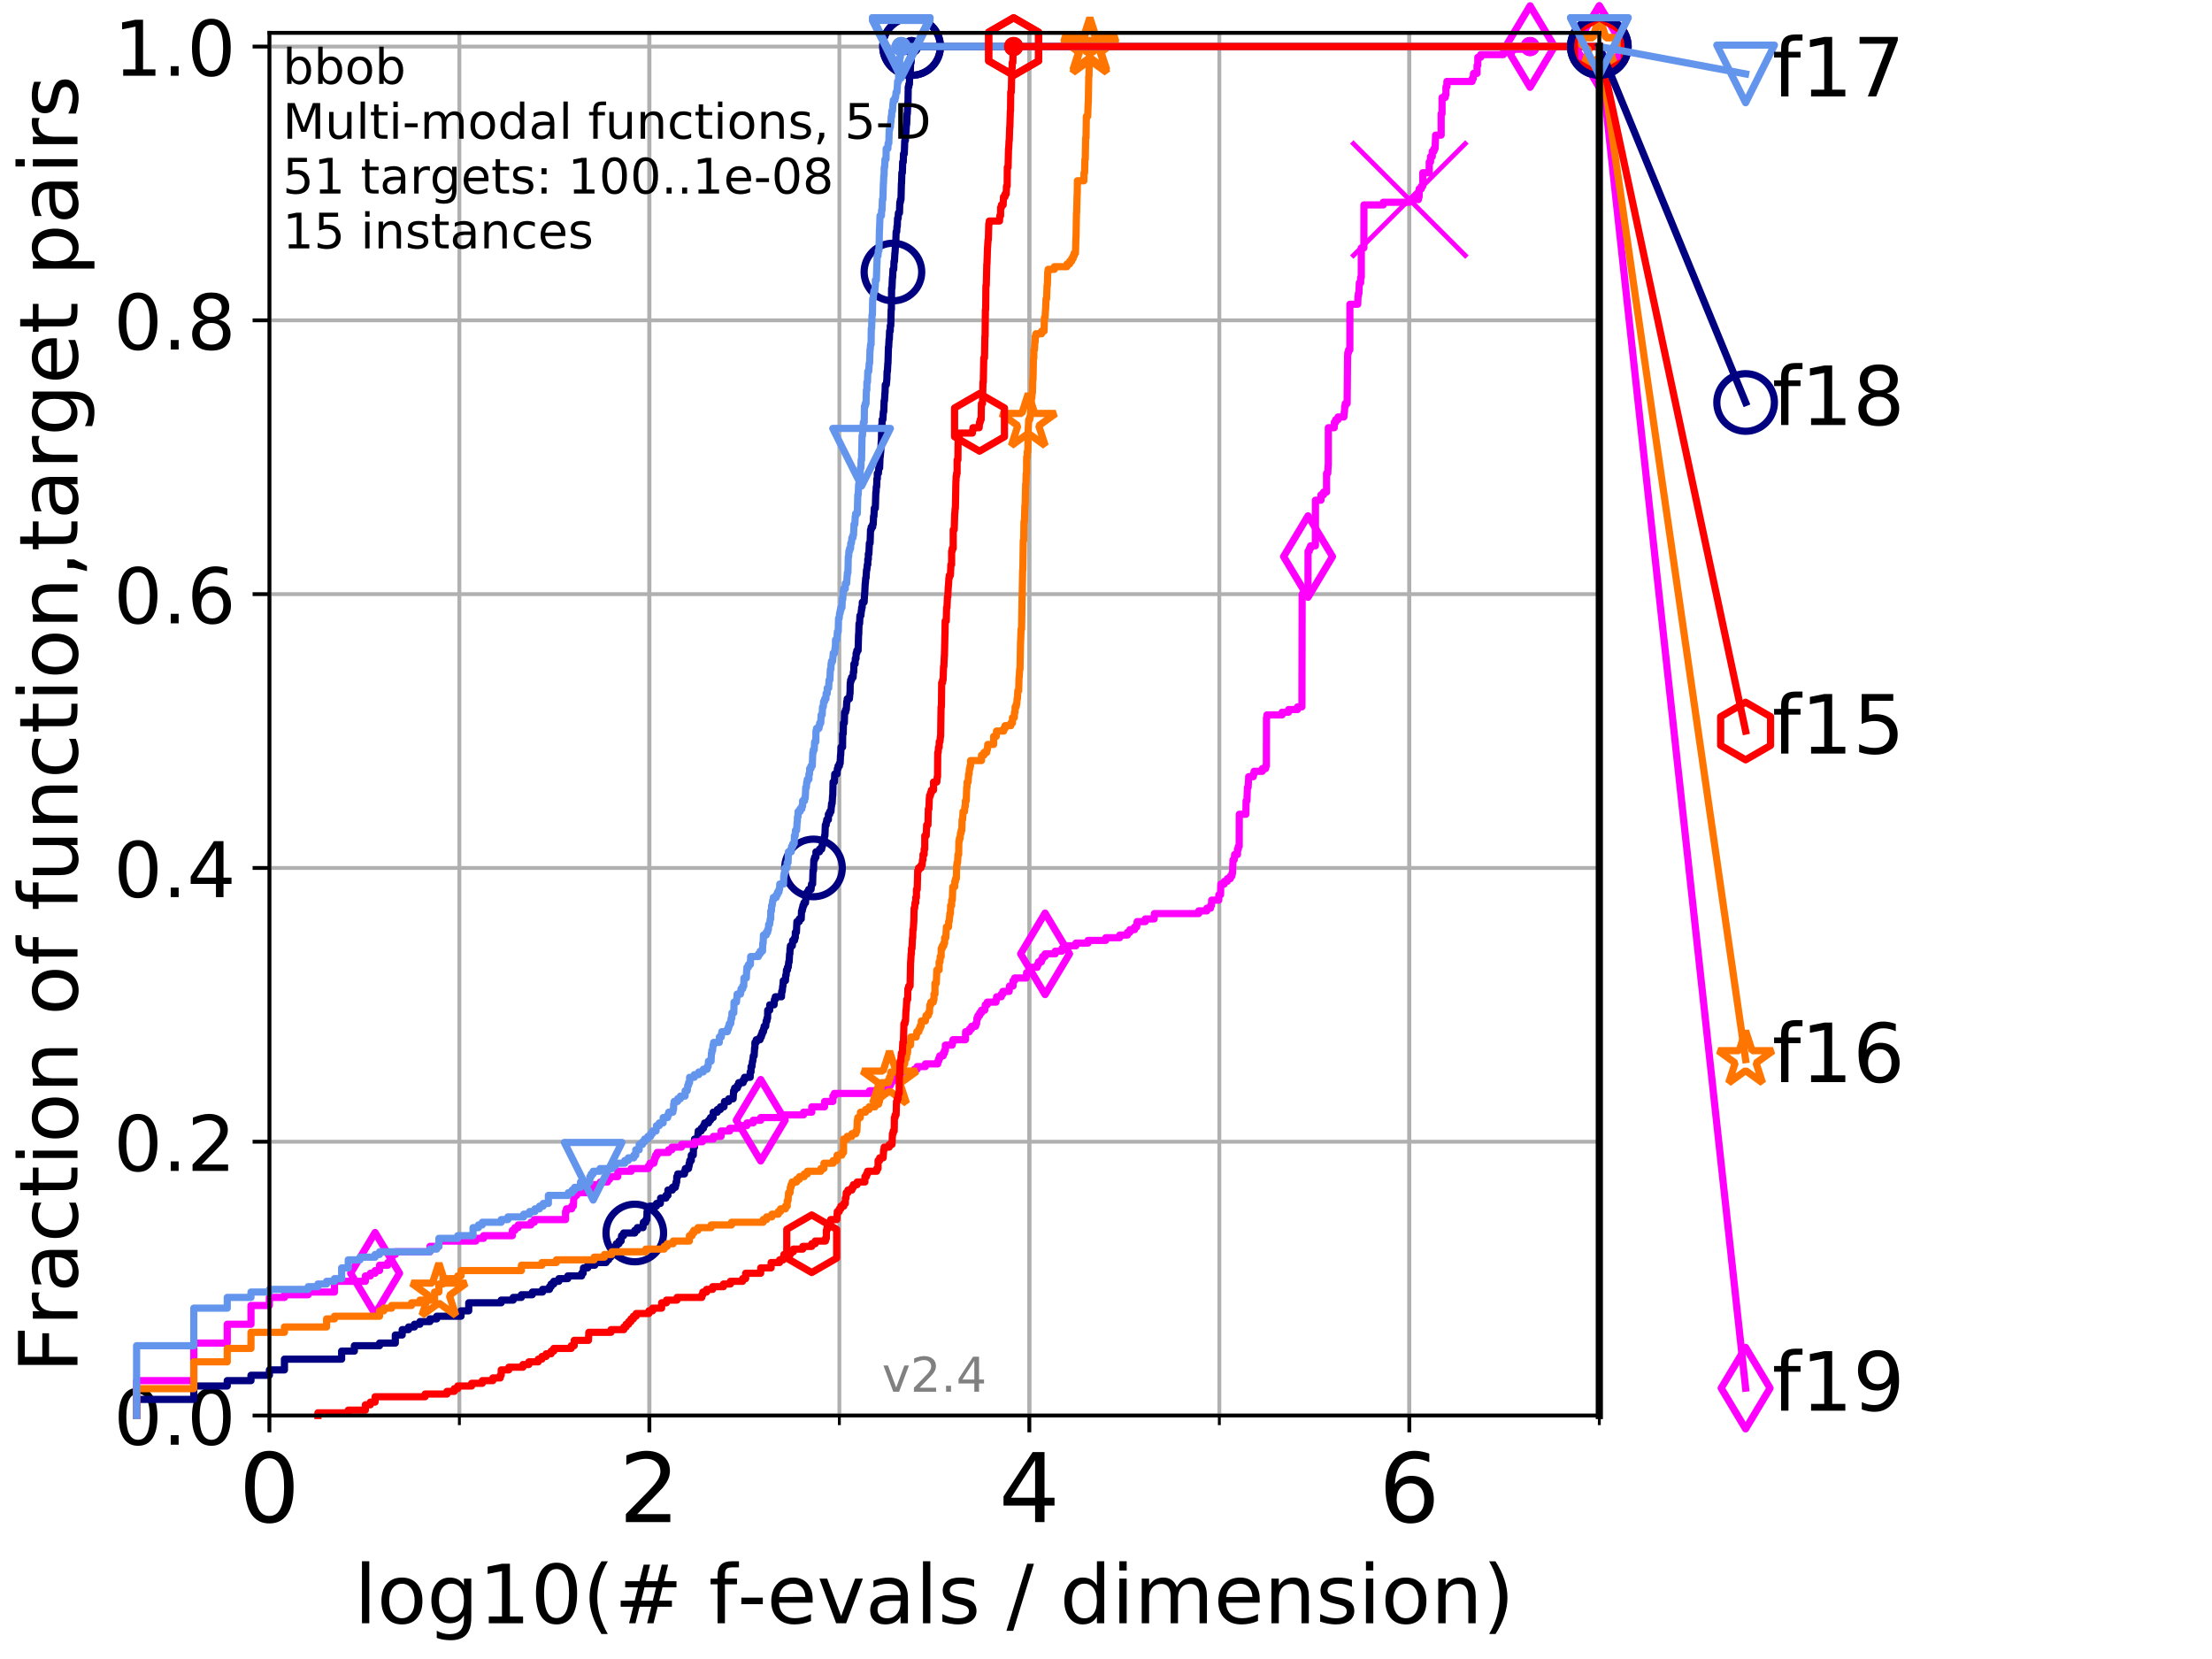 <?xml version="1.0" encoding="utf-8" standalone="no"?>
<!DOCTYPE svg PUBLIC "-//W3C//DTD SVG 1.1//EN"
  "http://www.w3.org/Graphics/SVG/1.1/DTD/svg11.dtd">
<!-- Created with matplotlib (http://matplotlib.org/) -->
<svg height="345.6pt" version="1.1" viewBox="0 0 460.8 345.6" width="460.8pt" xmlns="http://www.w3.org/2000/svg" xmlns:xlink="http://www.w3.org/1999/xlink">
 <defs>
  <style type="text/css">
*{stroke-linecap:butt;stroke-linejoin:round;}
  </style>
 </defs>
 <g id="figure_1">
  <g id="patch_1">
   <path d="M 0 345.6 
L 460.8 345.6 
L 460.8 0 
L 0 0 
z
" style="fill:#ffffff;"/>
  </g>
  <g id="axes_1">
   <g id="patch_2">
    <path d="M 56.12 294.88 
L 333.168 294.88 
L 333.168 6.845 
L 56.12 6.845 
z
" style="fill:#ffffff;"/>
   </g>
   <g id="matplotlib.axis_1">
    <g id="xtick_1">
     <g id="line2d_1">
      <path clip-path="url(#pe590b254b6)" d="M 56.12 294.88 
L 56.12 6.845 
" style="fill:none;stroke:#b0b0b0;stroke-linecap:square;stroke-width:0.8;"/>
     </g>
     <g id="line2d_2">
      <defs>
       <path d="M 0 0 
L 0 3.5 
" id="mf0ce21a287" style="stroke:#000000;stroke-width:0.8;"/>
      </defs>
      <g>
       <use style="stroke:#000000;stroke-width:0.8;" x="56.12" xlink:href="#mf0ce21a287" y="294.88"/>
      </g>
     </g>
     <g id="text_1">
      <!-- 0 -->
      <defs>
       <path d="M 31.781 66.406 
Q 24.172 66.406 20.328 58.906 
Q 16.5 51.422 16.5 36.375 
Q 16.5 21.391 20.328 13.891 
Q 24.172 6.391 31.781 6.391 
Q 39.453 6.391 43.281 13.891 
Q 47.125 21.391 47.125 36.375 
Q 47.125 51.422 43.281 58.906 
Q 39.453 66.406 31.781 66.406 
z
M 31.781 74.219 
Q 44.047 74.219 50.516 64.516 
Q 56.984 54.828 56.984 36.375 
Q 56.984 17.969 50.516 8.266 
Q 44.047 -1.422 31.781 -1.422 
Q 19.531 -1.422 13.062 8.266 
Q 6.594 17.969 6.594 36.375 
Q 6.594 54.828 13.062 64.516 
Q 19.531 74.219 31.781 74.219 
z
" id="DejaVuSans-30"/>
      </defs>
      <g transform="translate(49.758 317.077)scale(0.2 -0.2)">
       <use xlink:href="#DejaVuSans-30"/>
      </g>
     </g>
    </g>
    <g id="xtick_2">
     <g id="line2d_3">
      <path clip-path="url(#pe590b254b6)" d="M 135.277 294.88 
L 135.277 6.845 
" style="fill:none;stroke:#b0b0b0;stroke-linecap:square;stroke-width:0.8;"/>
     </g>
     <g id="line2d_4">
      <g>
       <use style="stroke:#000000;stroke-width:0.8;" x="135.277" xlink:href="#mf0ce21a287" y="294.88"/>
      </g>
     </g>
     <g id="text_2">
      <!-- 2 -->
      <defs>
       <path d="M 19.188 8.297 
L 53.609 8.297 
L 53.609 0 
L 7.328 0 
L 7.328 8.297 
Q 12.938 14.109 22.625 23.891 
Q 32.328 33.688 34.812 36.531 
Q 39.547 41.844 41.422 45.531 
Q 43.312 49.219 43.312 52.781 
Q 43.312 58.594 39.234 62.25 
Q 35.156 65.922 28.609 65.922 
Q 23.969 65.922 18.812 64.312 
Q 13.672 62.703 7.812 59.422 
L 7.812 69.391 
Q 13.766 71.781 18.938 73 
Q 24.125 74.219 28.422 74.219 
Q 39.75 74.219 46.484 68.547 
Q 53.219 62.891 53.219 53.422 
Q 53.219 48.922 51.531 44.891 
Q 49.859 40.875 45.406 35.406 
Q 44.188 33.984 37.641 27.219 
Q 31.109 20.453 19.188 8.297 
z
" id="DejaVuSans-32"/>
      </defs>
      <g transform="translate(128.914 317.077)scale(0.2 -0.2)">
       <use xlink:href="#DejaVuSans-32"/>
      </g>
     </g>
    </g>
    <g id="xtick_3">
     <g id="line2d_5">
      <path clip-path="url(#pe590b254b6)" d="M 214.433 294.88 
L 214.433 6.845 
" style="fill:none;stroke:#b0b0b0;stroke-linecap:square;stroke-width:0.8;"/>
     </g>
     <g id="line2d_6">
      <g>
       <use style="stroke:#000000;stroke-width:0.8;" x="214.433" xlink:href="#mf0ce21a287" y="294.88"/>
      </g>
     </g>
     <g id="text_3">
      <!-- 4 -->
      <defs>
       <path d="M 37.797 64.312 
L 12.891 25.391 
L 37.797 25.391 
z
M 35.203 72.906 
L 47.609 72.906 
L 47.609 25.391 
L 58.016 25.391 
L 58.016 17.188 
L 47.609 17.188 
L 47.609 0 
L 37.797 0 
L 37.797 17.188 
L 4.891 17.188 
L 4.891 26.703 
z
" id="DejaVuSans-34"/>
      </defs>
      <g transform="translate(208.071 317.077)scale(0.2 -0.2)">
       <use xlink:href="#DejaVuSans-34"/>
      </g>
     </g>
    </g>
    <g id="xtick_4">
     <g id="line2d_7">
      <path clip-path="url(#pe590b254b6)" d="M 293.59 294.88 
L 293.59 6.845 
" style="fill:none;stroke:#b0b0b0;stroke-linecap:square;stroke-width:0.8;"/>
     </g>
     <g id="line2d_8">
      <g>
       <use style="stroke:#000000;stroke-width:0.8;" x="293.59" xlink:href="#mf0ce21a287" y="294.88"/>
      </g>
     </g>
     <g id="text_4">
      <!-- 6 -->
      <defs>
       <path d="M 33.016 40.375 
Q 26.375 40.375 22.484 35.828 
Q 18.609 31.297 18.609 23.391 
Q 18.609 15.531 22.484 10.953 
Q 26.375 6.391 33.016 6.391 
Q 39.656 6.391 43.531 10.953 
Q 47.406 15.531 47.406 23.391 
Q 47.406 31.297 43.531 35.828 
Q 39.656 40.375 33.016 40.375 
z
M 52.594 71.297 
L 52.594 62.312 
Q 48.875 64.062 45.094 64.984 
Q 41.312 65.922 37.594 65.922 
Q 27.828 65.922 22.672 59.328 
Q 17.531 52.734 16.797 39.406 
Q 19.672 43.656 24.016 45.922 
Q 28.375 48.188 33.594 48.188 
Q 44.578 48.188 50.953 41.516 
Q 57.328 34.859 57.328 23.391 
Q 57.328 12.156 50.688 5.359 
Q 44.047 -1.422 33.016 -1.422 
Q 20.359 -1.422 13.672 8.266 
Q 6.984 17.969 6.984 36.375 
Q 6.984 53.656 15.188 63.938 
Q 23.391 74.219 37.203 74.219 
Q 40.922 74.219 44.703 73.484 
Q 48.484 72.75 52.594 71.297 
z
" id="DejaVuSans-36"/>
      </defs>
      <g transform="translate(287.227 317.077)scale(0.2 -0.2)">
       <use xlink:href="#DejaVuSans-36"/>
      </g>
     </g>
    </g>
    <g id="xtick_5">
     <g id="line2d_9">
      <path clip-path="url(#pe590b254b6)" d="M 56.12 294.88 
L 56.12 6.845 
" style="fill:none;stroke:#b0b0b0;stroke-linecap:square;stroke-width:0.8;"/>
     </g>
     <g id="line2d_10">
      <defs>
       <path d="M 0 0 
L 0 2 
" id="mb8e13b22c7" style="stroke:#000000;stroke-width:0.6;"/>
      </defs>
      <g>
       <use style="stroke:#000000;stroke-width:0.6;" x="56.12" xlink:href="#mb8e13b22c7" y="294.88"/>
      </g>
     </g>
    </g>
    <g id="xtick_6">
     <g id="line2d_11">
      <path clip-path="url(#pe590b254b6)" d="M 95.698 294.88 
L 95.698 6.845 
" style="fill:none;stroke:#b0b0b0;stroke-linecap:square;stroke-width:0.8;"/>
     </g>
     <g id="line2d_12">
      <g>
       <use style="stroke:#000000;stroke-width:0.6;" x="95.698" xlink:href="#mb8e13b22c7" y="294.88"/>
      </g>
     </g>
    </g>
    <g id="xtick_7">
     <g id="line2d_13">
      <path clip-path="url(#pe590b254b6)" d="M 135.277 294.88 
L 135.277 6.845 
" style="fill:none;stroke:#b0b0b0;stroke-linecap:square;stroke-width:0.8;"/>
     </g>
     <g id="line2d_14">
      <g>
       <use style="stroke:#000000;stroke-width:0.6;" x="135.277" xlink:href="#mb8e13b22c7" y="294.88"/>
      </g>
     </g>
    </g>
    <g id="xtick_8">
     <g id="line2d_15">
      <path clip-path="url(#pe590b254b6)" d="M 174.855 294.88 
L 174.855 6.845 
" style="fill:none;stroke:#b0b0b0;stroke-linecap:square;stroke-width:0.8;"/>
     </g>
     <g id="line2d_16">
      <g>
       <use style="stroke:#000000;stroke-width:0.6;" x="174.855" xlink:href="#mb8e13b22c7" y="294.88"/>
      </g>
     </g>
    </g>
    <g id="xtick_9">
     <g id="line2d_17">
      <path clip-path="url(#pe590b254b6)" d="M 214.433 294.88 
L 214.433 6.845 
" style="fill:none;stroke:#b0b0b0;stroke-linecap:square;stroke-width:0.8;"/>
     </g>
     <g id="line2d_18">
      <g>
       <use style="stroke:#000000;stroke-width:0.6;" x="214.433" xlink:href="#mb8e13b22c7" y="294.88"/>
      </g>
     </g>
    </g>
    <g id="xtick_10">
     <g id="line2d_19">
      <path clip-path="url(#pe590b254b6)" d="M 254.011 294.88 
L 254.011 6.845 
" style="fill:none;stroke:#b0b0b0;stroke-linecap:square;stroke-width:0.8;"/>
     </g>
     <g id="line2d_20">
      <g>
       <use style="stroke:#000000;stroke-width:0.6;" x="254.011" xlink:href="#mb8e13b22c7" y="294.88"/>
      </g>
     </g>
    </g>
    <g id="xtick_11">
     <g id="line2d_21">
      <path clip-path="url(#pe590b254b6)" d="M 293.59 294.88 
L 293.59 6.845 
" style="fill:none;stroke:#b0b0b0;stroke-linecap:square;stroke-width:0.8;"/>
     </g>
     <g id="line2d_22">
      <g>
       <use style="stroke:#000000;stroke-width:0.6;" x="293.59" xlink:href="#mb8e13b22c7" y="294.88"/>
      </g>
     </g>
    </g>
    <g id="xtick_12">
     <g id="line2d_23">
      <path clip-path="url(#pe590b254b6)" d="M 333.168 294.88 
L 333.168 6.845 
" style="fill:none;stroke:#b0b0b0;stroke-linecap:square;stroke-width:0.8;"/>
     </g>
     <g id="line2d_24">
      <g>
       <use style="stroke:#000000;stroke-width:0.6;" x="333.168" xlink:href="#mb8e13b22c7" y="294.88"/>
      </g>
     </g>
    </g>
    <g id="text_5">
     <!-- log10(# f-evals / dimension) -->
     <defs>
      <path d="M 9.422 75.984 
L 18.406 75.984 
L 18.406 0 
L 9.422 0 
z
" id="DejaVuSans-6c"/>
      <path d="M 30.609 48.391 
Q 23.391 48.391 19.188 42.75 
Q 14.984 37.109 14.984 27.297 
Q 14.984 17.484 19.156 11.844 
Q 23.344 6.203 30.609 6.203 
Q 37.797 6.203 41.984 11.859 
Q 46.188 17.531 46.188 27.297 
Q 46.188 37.016 41.984 42.703 
Q 37.797 48.391 30.609 48.391 
z
M 30.609 56 
Q 42.328 56 49.016 48.375 
Q 55.719 40.766 55.719 27.297 
Q 55.719 13.875 49.016 6.219 
Q 42.328 -1.422 30.609 -1.422 
Q 18.844 -1.422 12.172 6.219 
Q 5.516 13.875 5.516 27.297 
Q 5.516 40.766 12.172 48.375 
Q 18.844 56 30.609 56 
z
" id="DejaVuSans-6f"/>
      <path d="M 45.406 27.984 
Q 45.406 37.75 41.375 43.109 
Q 37.359 48.484 30.078 48.484 
Q 22.859 48.484 18.828 43.109 
Q 14.797 37.75 14.797 27.984 
Q 14.797 18.266 18.828 12.891 
Q 22.859 7.516 30.078 7.516 
Q 37.359 7.516 41.375 12.891 
Q 45.406 18.266 45.406 27.984 
z
M 54.391 6.781 
Q 54.391 -7.172 48.188 -13.984 
Q 42 -20.797 29.203 -20.797 
Q 24.469 -20.797 20.266 -20.094 
Q 16.062 -19.391 12.109 -17.922 
L 12.109 -9.188 
Q 16.062 -11.328 19.922 -12.344 
Q 23.781 -13.375 27.781 -13.375 
Q 36.625 -13.375 41.016 -8.766 
Q 45.406 -4.156 45.406 5.172 
L 45.406 9.625 
Q 42.625 4.781 38.281 2.391 
Q 33.938 0 27.875 0 
Q 17.828 0 11.672 7.656 
Q 5.516 15.328 5.516 27.984 
Q 5.516 40.672 11.672 48.328 
Q 17.828 56 27.875 56 
Q 33.938 56 38.281 53.609 
Q 42.625 51.219 45.406 46.391 
L 45.406 54.688 
L 54.391 54.688 
z
" id="DejaVuSans-67"/>
      <path d="M 12.406 8.297 
L 28.516 8.297 
L 28.516 63.922 
L 10.984 60.406 
L 10.984 69.391 
L 28.422 72.906 
L 38.281 72.906 
L 38.281 8.297 
L 54.391 8.297 
L 54.391 0 
L 12.406 0 
z
" id="DejaVuSans-31"/>
      <path d="M 31 75.875 
Q 24.469 64.656 21.281 53.656 
Q 18.109 42.672 18.109 31.391 
Q 18.109 20.125 21.312 9.062 
Q 24.516 -2 31 -13.188 
L 23.188 -13.188 
Q 15.875 -1.703 12.234 9.375 
Q 8.594 20.453 8.594 31.391 
Q 8.594 42.281 12.203 53.312 
Q 15.828 64.359 23.188 75.875 
z
" id="DejaVuSans-28"/>
      <path d="M 51.125 44 
L 36.922 44 
L 32.812 27.688 
L 47.125 27.688 
z
M 43.797 71.781 
L 38.719 51.516 
L 52.984 51.516 
L 58.109 71.781 
L 65.922 71.781 
L 60.891 51.516 
L 76.125 51.516 
L 76.125 44 
L 58.984 44 
L 54.984 27.688 
L 70.516 27.688 
L 70.516 20.219 
L 53.078 20.219 
L 48 0 
L 40.188 0 
L 45.219 20.219 
L 30.906 20.219 
L 25.875 0 
L 18.016 0 
L 23.094 20.219 
L 7.719 20.219 
L 7.719 27.688 
L 24.906 27.688 
L 29 44 
L 13.281 44 
L 13.281 51.516 
L 30.906 51.516 
L 35.891 71.781 
z
" id="DejaVuSans-23"/>
      <path id="DejaVuSans-20"/>
      <path d="M 37.109 75.984 
L 37.109 68.5 
L 28.516 68.5 
Q 23.688 68.5 21.797 66.547 
Q 19.922 64.594 19.922 59.516 
L 19.922 54.688 
L 34.719 54.688 
L 34.719 47.703 
L 19.922 47.703 
L 19.922 0 
L 10.891 0 
L 10.891 47.703 
L 2.297 47.703 
L 2.297 54.688 
L 10.891 54.688 
L 10.891 58.5 
Q 10.891 67.625 15.141 71.797 
Q 19.391 75.984 28.609 75.984 
z
" id="DejaVuSans-66"/>
      <path d="M 4.891 31.391 
L 31.203 31.391 
L 31.203 23.391 
L 4.891 23.391 
z
" id="DejaVuSans-2d"/>
      <path d="M 56.203 29.594 
L 56.203 25.203 
L 14.891 25.203 
Q 15.484 15.922 20.484 11.062 
Q 25.484 6.203 34.422 6.203 
Q 39.594 6.203 44.453 7.469 
Q 49.312 8.734 54.109 11.281 
L 54.109 2.781 
Q 49.266 0.734 44.188 -0.344 
Q 39.109 -1.422 33.891 -1.422 
Q 20.797 -1.422 13.156 6.188 
Q 5.516 13.812 5.516 26.812 
Q 5.516 40.234 12.766 48.109 
Q 20.016 56 32.328 56 
Q 43.359 56 49.781 48.891 
Q 56.203 41.797 56.203 29.594 
z
M 47.219 32.234 
Q 47.125 39.594 43.094 43.984 
Q 39.062 48.391 32.422 48.391 
Q 24.906 48.391 20.391 44.141 
Q 15.875 39.891 15.188 32.172 
z
" id="DejaVuSans-65"/>
      <path d="M 2.984 54.688 
L 12.5 54.688 
L 29.594 8.797 
L 46.688 54.688 
L 56.203 54.688 
L 35.688 0 
L 23.484 0 
z
" id="DejaVuSans-76"/>
      <path d="M 34.281 27.484 
Q 23.391 27.484 19.188 25 
Q 14.984 22.516 14.984 16.5 
Q 14.984 11.719 18.141 8.906 
Q 21.297 6.109 26.703 6.109 
Q 34.188 6.109 38.703 11.406 
Q 43.219 16.703 43.219 25.484 
L 43.219 27.484 
z
M 52.203 31.203 
L 52.203 0 
L 43.219 0 
L 43.219 8.297 
Q 40.141 3.328 35.547 0.953 
Q 30.953 -1.422 24.312 -1.422 
Q 15.922 -1.422 10.953 3.297 
Q 6 8.016 6 15.922 
Q 6 25.141 12.172 29.828 
Q 18.359 34.516 30.609 34.516 
L 43.219 34.516 
L 43.219 35.406 
Q 43.219 41.609 39.141 45 
Q 35.062 48.391 27.688 48.391 
Q 23 48.391 18.547 47.266 
Q 14.109 46.141 10.016 43.891 
L 10.016 52.203 
Q 14.938 54.109 19.578 55.047 
Q 24.219 56 28.609 56 
Q 40.484 56 46.344 49.844 
Q 52.203 43.703 52.203 31.203 
z
" id="DejaVuSans-61"/>
      <path d="M 44.281 53.078 
L 44.281 44.578 
Q 40.484 46.531 36.375 47.5 
Q 32.281 48.484 27.875 48.484 
Q 21.188 48.484 17.844 46.438 
Q 14.5 44.391 14.5 40.281 
Q 14.5 37.156 16.891 35.375 
Q 19.281 33.594 26.516 31.984 
L 29.594 31.297 
Q 39.156 29.25 43.188 25.516 
Q 47.219 21.781 47.219 15.094 
Q 47.219 7.469 41.188 3.016 
Q 35.156 -1.422 24.609 -1.422 
Q 20.219 -1.422 15.453 -0.562 
Q 10.688 0.297 5.422 2 
L 5.422 11.281 
Q 10.406 8.688 15.234 7.391 
Q 20.062 6.109 24.812 6.109 
Q 31.156 6.109 34.562 8.281 
Q 37.984 10.453 37.984 14.406 
Q 37.984 18.062 35.516 20.016 
Q 33.062 21.969 24.703 23.781 
L 21.578 24.516 
Q 13.234 26.266 9.516 29.906 
Q 5.812 33.547 5.812 39.891 
Q 5.812 47.609 11.281 51.797 
Q 16.75 56 26.812 56 
Q 31.781 56 36.172 55.266 
Q 40.578 54.547 44.281 53.078 
z
" id="DejaVuSans-73"/>
      <path d="M 25.391 72.906 
L 33.688 72.906 
L 8.297 -9.281 
L 0 -9.281 
z
" id="DejaVuSans-2f"/>
      <path d="M 45.406 46.391 
L 45.406 75.984 
L 54.391 75.984 
L 54.391 0 
L 45.406 0 
L 45.406 8.203 
Q 42.578 3.328 38.25 0.953 
Q 33.938 -1.422 27.875 -1.422 
Q 17.969 -1.422 11.734 6.484 
Q 5.516 14.406 5.516 27.297 
Q 5.516 40.188 11.734 48.094 
Q 17.969 56 27.875 56 
Q 33.938 56 38.25 53.625 
Q 42.578 51.266 45.406 46.391 
z
M 14.797 27.297 
Q 14.797 17.391 18.875 11.75 
Q 22.953 6.109 30.078 6.109 
Q 37.203 6.109 41.297 11.75 
Q 45.406 17.391 45.406 27.297 
Q 45.406 37.203 41.297 42.844 
Q 37.203 48.484 30.078 48.484 
Q 22.953 48.484 18.875 42.844 
Q 14.797 37.203 14.797 27.297 
z
" id="DejaVuSans-64"/>
      <path d="M 9.422 54.688 
L 18.406 54.688 
L 18.406 0 
L 9.422 0 
z
M 9.422 75.984 
L 18.406 75.984 
L 18.406 64.594 
L 9.422 64.594 
z
" id="DejaVuSans-69"/>
      <path d="M 52 44.188 
Q 55.375 50.25 60.062 53.125 
Q 64.75 56 71.094 56 
Q 79.641 56 84.281 50.016 
Q 88.922 44.047 88.922 33.016 
L 88.922 0 
L 79.891 0 
L 79.891 32.719 
Q 79.891 40.578 77.094 44.375 
Q 74.312 48.188 68.609 48.188 
Q 61.625 48.188 57.562 43.547 
Q 53.516 38.922 53.516 30.906 
L 53.516 0 
L 44.484 0 
L 44.484 32.719 
Q 44.484 40.625 41.703 44.406 
Q 38.922 48.188 33.109 48.188 
Q 26.219 48.188 22.156 43.531 
Q 18.109 38.875 18.109 30.906 
L 18.109 0 
L 9.078 0 
L 9.078 54.688 
L 18.109 54.688 
L 18.109 46.188 
Q 21.188 51.219 25.484 53.609 
Q 29.781 56 35.688 56 
Q 41.656 56 45.828 52.969 
Q 50 49.953 52 44.188 
z
" id="DejaVuSans-6d"/>
      <path d="M 54.891 33.016 
L 54.891 0 
L 45.906 0 
L 45.906 32.719 
Q 45.906 40.484 42.875 44.328 
Q 39.844 48.188 33.797 48.188 
Q 26.516 48.188 22.312 43.547 
Q 18.109 38.922 18.109 30.906 
L 18.109 0 
L 9.078 0 
L 9.078 54.688 
L 18.109 54.688 
L 18.109 46.188 
Q 21.344 51.125 25.703 53.562 
Q 30.078 56 35.797 56 
Q 45.219 56 50.047 50.172 
Q 54.891 44.344 54.891 33.016 
z
" id="DejaVuSans-6e"/>
      <path d="M 8.016 75.875 
L 15.828 75.875 
Q 23.141 64.359 26.781 53.312 
Q 30.422 42.281 30.422 31.391 
Q 30.422 20.453 26.781 9.375 
Q 23.141 -1.703 15.828 -13.188 
L 8.016 -13.188 
Q 14.5 -2 17.703 9.062 
Q 20.906 20.125 20.906 31.391 
Q 20.906 42.672 17.703 53.656 
Q 14.5 64.656 8.016 75.875 
z
" id="DejaVuSans-29"/>
     </defs>
     <g transform="translate(73.803 338.154)scale(0.17 -0.17)">
      <use xlink:href="#DejaVuSans-6c"/>
      <use x="27.783" xlink:href="#DejaVuSans-6f"/>
      <use x="88.965" xlink:href="#DejaVuSans-67"/>
      <use x="152.441" xlink:href="#DejaVuSans-31"/>
      <use x="216.064" xlink:href="#DejaVuSans-30"/>
      <use x="279.688" xlink:href="#DejaVuSans-28"/>
      <use x="318.701" xlink:href="#DejaVuSans-23"/>
      <use x="402.49" xlink:href="#DejaVuSans-20"/>
      <use x="434.277" xlink:href="#DejaVuSans-66"/>
      <use x="469.404" xlink:href="#DejaVuSans-2d"/>
      <use x="505.488" xlink:href="#DejaVuSans-65"/>
      <use x="567.012" xlink:href="#DejaVuSans-76"/>
      <use x="626.191" xlink:href="#DejaVuSans-61"/>
      <use x="687.471" xlink:href="#DejaVuSans-6c"/>
      <use x="715.254" xlink:href="#DejaVuSans-73"/>
      <use x="767.354" xlink:href="#DejaVuSans-20"/>
      <use x="799.141" xlink:href="#DejaVuSans-2f"/>
      <use x="832.832" xlink:href="#DejaVuSans-20"/>
      <use x="864.619" xlink:href="#DejaVuSans-64"/>
      <use x="928.096" xlink:href="#DejaVuSans-69"/>
      <use x="955.879" xlink:href="#DejaVuSans-6d"/>
      <use x="1053.291" xlink:href="#DejaVuSans-65"/>
      <use x="1114.814" xlink:href="#DejaVuSans-6e"/>
      <use x="1178.193" xlink:href="#DejaVuSans-73"/>
      <use x="1230.293" xlink:href="#DejaVuSans-69"/>
      <use x="1258.076" xlink:href="#DejaVuSans-6f"/>
      <use x="1319.258" xlink:href="#DejaVuSans-6e"/>
      <use x="1382.637" xlink:href="#DejaVuSans-29"/>
     </g>
    </g>
   </g>
   <g id="matplotlib.axis_2">
    <g id="ytick_1">
     <g id="line2d_25">
      <path clip-path="url(#pe590b254b6)" d="M 56.12 294.88 
L 333.168 294.88 
" style="fill:none;stroke:#b0b0b0;stroke-linecap:square;stroke-width:0.8;"/>
     </g>
     <g id="line2d_26">
      <defs>
       <path d="M 0 0 
L -3.5 0 
" id="md0d3baacb6" style="stroke:#000000;stroke-width:0.8;"/>
      </defs>
      <g>
       <use style="stroke:#000000;stroke-width:0.8;" x="56.12" xlink:href="#md0d3baacb6" y="294.88"/>
      </g>
     </g>
     <g id="text_6">
      <!-- 0.0 -->
      <defs>
       <path d="M 10.688 12.406 
L 21 12.406 
L 21 0 
L 10.688 0 
z
" id="DejaVuSans-2e"/>
      </defs>
      <g transform="translate(23.675 300.959)scale(0.16 -0.16)">
       <use xlink:href="#DejaVuSans-30"/>
       <use x="63.623" xlink:href="#DejaVuSans-2e"/>
       <use x="95.41" xlink:href="#DejaVuSans-30"/>
      </g>
     </g>
    </g>
    <g id="ytick_2">
     <g id="line2d_27">
      <path clip-path="url(#pe590b254b6)" d="M 56.12 237.843 
L 333.168 237.843 
" style="fill:none;stroke:#b0b0b0;stroke-linecap:square;stroke-width:0.8;"/>
     </g>
     <g id="line2d_28">
      <g>
       <use style="stroke:#000000;stroke-width:0.8;" x="56.12" xlink:href="#md0d3baacb6" y="237.843"/>
      </g>
     </g>
     <g id="text_7">
      <!-- 0.2 -->
      <g transform="translate(23.675 243.922)scale(0.16 -0.16)">
       <use xlink:href="#DejaVuSans-30"/>
       <use x="63.623" xlink:href="#DejaVuSans-2e"/>
       <use x="95.41" xlink:href="#DejaVuSans-32"/>
      </g>
     </g>
    </g>
    <g id="ytick_3">
     <g id="line2d_29">
      <path clip-path="url(#pe590b254b6)" d="M 56.12 180.807 
L 333.168 180.807 
" style="fill:none;stroke:#b0b0b0;stroke-linecap:square;stroke-width:0.8;"/>
     </g>
     <g id="line2d_30">
      <g>
       <use style="stroke:#000000;stroke-width:0.8;" x="56.12" xlink:href="#md0d3baacb6" y="180.807"/>
      </g>
     </g>
     <g id="text_8">
      <!-- 0.4 -->
      <g transform="translate(23.675 186.886)scale(0.16 -0.16)">
       <use xlink:href="#DejaVuSans-30"/>
       <use x="63.623" xlink:href="#DejaVuSans-2e"/>
       <use x="95.41" xlink:href="#DejaVuSans-34"/>
      </g>
     </g>
    </g>
    <g id="ytick_4">
     <g id="line2d_31">
      <path clip-path="url(#pe590b254b6)" d="M 56.12 123.77 
L 333.168 123.77 
" style="fill:none;stroke:#b0b0b0;stroke-linecap:square;stroke-width:0.8;"/>
     </g>
     <g id="line2d_32">
      <g>
       <use style="stroke:#000000;stroke-width:0.8;" x="56.12" xlink:href="#md0d3baacb6" y="123.77"/>
      </g>
     </g>
     <g id="text_9">
      <!-- 0.6 -->
      <g transform="translate(23.675 129.849)scale(0.16 -0.16)">
       <use xlink:href="#DejaVuSans-30"/>
       <use x="63.623" xlink:href="#DejaVuSans-2e"/>
       <use x="95.41" xlink:href="#DejaVuSans-36"/>
      </g>
     </g>
    </g>
    <g id="ytick_5">
     <g id="line2d_33">
      <path clip-path="url(#pe590b254b6)" d="M 56.12 66.734 
L 333.168 66.734 
" style="fill:none;stroke:#b0b0b0;stroke-linecap:square;stroke-width:0.8;"/>
     </g>
     <g id="line2d_34">
      <g>
       <use style="stroke:#000000;stroke-width:0.8;" x="56.12" xlink:href="#md0d3baacb6" y="66.734"/>
      </g>
     </g>
     <g id="text_10">
      <!-- 0.8 -->
      <defs>
       <path d="M 31.781 34.625 
Q 24.75 34.625 20.719 30.859 
Q 16.703 27.094 16.703 20.516 
Q 16.703 13.922 20.719 10.156 
Q 24.75 6.391 31.781 6.391 
Q 38.812 6.391 42.859 10.172 
Q 46.922 13.969 46.922 20.516 
Q 46.922 27.094 42.891 30.859 
Q 38.875 34.625 31.781 34.625 
z
M 21.922 38.812 
Q 15.578 40.375 12.031 44.719 
Q 8.5 49.078 8.5 55.328 
Q 8.5 64.062 14.719 69.141 
Q 20.953 74.219 31.781 74.219 
Q 42.672 74.219 48.875 69.141 
Q 55.078 64.062 55.078 55.328 
Q 55.078 49.078 51.531 44.719 
Q 48 40.375 41.703 38.812 
Q 48.828 37.156 52.797 32.312 
Q 56.781 27.484 56.781 20.516 
Q 56.781 9.906 50.312 4.234 
Q 43.844 -1.422 31.781 -1.422 
Q 19.734 -1.422 13.25 4.234 
Q 6.781 9.906 6.781 20.516 
Q 6.781 27.484 10.781 32.312 
Q 14.797 37.156 21.922 38.812 
z
M 18.312 54.391 
Q 18.312 48.734 21.844 45.562 
Q 25.391 42.391 31.781 42.391 
Q 38.141 42.391 41.719 45.562 
Q 45.312 48.734 45.312 54.391 
Q 45.312 60.062 41.719 63.234 
Q 38.141 66.406 31.781 66.406 
Q 25.391 66.406 21.844 63.234 
Q 18.312 60.062 18.312 54.391 
z
" id="DejaVuSans-38"/>
      </defs>
      <g transform="translate(23.675 72.812)scale(0.16 -0.16)">
       <use xlink:href="#DejaVuSans-30"/>
       <use x="63.623" xlink:href="#DejaVuSans-2e"/>
       <use x="95.41" xlink:href="#DejaVuSans-38"/>
      </g>
     </g>
    </g>
    <g id="ytick_6">
     <g id="line2d_35">
      <path clip-path="url(#pe590b254b6)" d="M 56.12 9.697 
L 333.168 9.697 
" style="fill:none;stroke:#b0b0b0;stroke-linecap:square;stroke-width:0.8;"/>
     </g>
     <g id="line2d_36">
      <g>
       <use style="stroke:#000000;stroke-width:0.8;" x="56.12" xlink:href="#md0d3baacb6" y="9.697"/>
      </g>
     </g>
     <g id="text_11">
      <!-- 1.0 -->
      <g transform="translate(23.675 15.776)scale(0.16 -0.16)">
       <use xlink:href="#DejaVuSans-31"/>
       <use x="63.623" xlink:href="#DejaVuSans-2e"/>
       <use x="95.41" xlink:href="#DejaVuSans-30"/>
      </g>
     </g>
    </g>
    <g id="text_12">
     <!-- Fraction of function,target pairs -->
     <defs>
      <path d="M 9.812 72.906 
L 51.703 72.906 
L 51.703 64.594 
L 19.672 64.594 
L 19.672 43.109 
L 48.578 43.109 
L 48.578 34.812 
L 19.672 34.812 
L 19.672 0 
L 9.812 0 
z
" id="DejaVuSans-46"/>
      <path d="M 41.109 46.297 
Q 39.594 47.172 37.812 47.578 
Q 36.031 48 33.891 48 
Q 26.266 48 22.188 43.047 
Q 18.109 38.094 18.109 28.812 
L 18.109 0 
L 9.078 0 
L 9.078 54.688 
L 18.109 54.688 
L 18.109 46.188 
Q 20.953 51.172 25.484 53.578 
Q 30.031 56 36.531 56 
Q 37.453 56 38.578 55.875 
Q 39.703 55.766 41.062 55.516 
z
" id="DejaVuSans-72"/>
      <path d="M 48.781 52.594 
L 48.781 44.188 
Q 44.969 46.297 41.141 47.344 
Q 37.312 48.391 33.406 48.391 
Q 24.656 48.391 19.812 42.844 
Q 14.984 37.312 14.984 27.297 
Q 14.984 17.281 19.812 11.734 
Q 24.656 6.203 33.406 6.203 
Q 37.312 6.203 41.141 7.25 
Q 44.969 8.297 48.781 10.406 
L 48.781 2.094 
Q 45.016 0.344 40.984 -0.531 
Q 36.969 -1.422 32.422 -1.422 
Q 20.062 -1.422 12.781 6.344 
Q 5.516 14.109 5.516 27.297 
Q 5.516 40.672 12.859 48.328 
Q 20.219 56 33.016 56 
Q 37.156 56 41.109 55.141 
Q 45.062 54.297 48.781 52.594 
z
" id="DejaVuSans-63"/>
      <path d="M 18.312 70.219 
L 18.312 54.688 
L 36.812 54.688 
L 36.812 47.703 
L 18.312 47.703 
L 18.312 18.016 
Q 18.312 11.328 20.141 9.422 
Q 21.969 7.516 27.594 7.516 
L 36.812 7.516 
L 36.812 0 
L 27.594 0 
Q 17.188 0 13.234 3.875 
Q 9.281 7.766 9.281 18.016 
L 9.281 47.703 
L 2.688 47.703 
L 2.688 54.688 
L 9.281 54.688 
L 9.281 70.219 
z
" id="DejaVuSans-74"/>
      <path d="M 8.5 21.578 
L 8.5 54.688 
L 17.484 54.688 
L 17.484 21.922 
Q 17.484 14.156 20.5 10.266 
Q 23.531 6.391 29.594 6.391 
Q 36.859 6.391 41.078 11.031 
Q 45.312 15.672 45.312 23.688 
L 45.312 54.688 
L 54.297 54.688 
L 54.297 0 
L 45.312 0 
L 45.312 8.406 
Q 42.047 3.422 37.719 1 
Q 33.406 -1.422 27.688 -1.422 
Q 18.266 -1.422 13.375 4.438 
Q 8.5 10.297 8.5 21.578 
z
M 31.109 56 
z
" id="DejaVuSans-75"/>
      <path d="M 11.719 12.406 
L 22.016 12.406 
L 22.016 4 
L 14.016 -11.625 
L 7.719 -11.625 
L 11.719 4 
z
" id="DejaVuSans-2c"/>
      <path d="M 18.109 8.203 
L 18.109 -20.797 
L 9.078 -20.797 
L 9.078 54.688 
L 18.109 54.688 
L 18.109 46.391 
Q 20.953 51.266 25.266 53.625 
Q 29.594 56 35.594 56 
Q 45.562 56 51.781 48.094 
Q 58.016 40.188 58.016 27.297 
Q 58.016 14.406 51.781 6.484 
Q 45.562 -1.422 35.594 -1.422 
Q 29.594 -1.422 25.266 0.953 
Q 20.953 3.328 18.109 8.203 
z
M 48.688 27.297 
Q 48.688 37.203 44.609 42.844 
Q 40.531 48.484 33.406 48.484 
Q 26.266 48.484 22.188 42.844 
Q 18.109 37.203 18.109 27.297 
Q 18.109 17.391 22.188 11.75 
Q 26.266 6.109 33.406 6.109 
Q 40.531 6.109 44.609 11.75 
Q 48.688 17.391 48.688 27.297 
z
" id="DejaVuSans-70"/>
     </defs>
     <g transform="translate(16.14 286.002)rotate(-90)scale(0.17 -0.17)">
      <use xlink:href="#DejaVuSans-46"/>
      <use x="57.41" xlink:href="#DejaVuSans-72"/>
      <use x="98.523" xlink:href="#DejaVuSans-61"/>
      <use x="159.803" xlink:href="#DejaVuSans-63"/>
      <use x="214.783" xlink:href="#DejaVuSans-74"/>
      <use x="253.992" xlink:href="#DejaVuSans-69"/>
      <use x="281.775" xlink:href="#DejaVuSans-6f"/>
      <use x="342.957" xlink:href="#DejaVuSans-6e"/>
      <use x="406.336" xlink:href="#DejaVuSans-20"/>
      <use x="438.123" xlink:href="#DejaVuSans-6f"/>
      <use x="499.305" xlink:href="#DejaVuSans-66"/>
      <use x="534.51" xlink:href="#DejaVuSans-20"/>
      <use x="566.297" xlink:href="#DejaVuSans-66"/>
      <use x="601.502" xlink:href="#DejaVuSans-75"/>
      <use x="664.881" xlink:href="#DejaVuSans-6e"/>
      <use x="728.26" xlink:href="#DejaVuSans-63"/>
      <use x="783.24" xlink:href="#DejaVuSans-74"/>
      <use x="822.449" xlink:href="#DejaVuSans-69"/>
      <use x="850.232" xlink:href="#DejaVuSans-6f"/>
      <use x="911.414" xlink:href="#DejaVuSans-6e"/>
      <use x="974.793" xlink:href="#DejaVuSans-2c"/>
      <use x="1006.58" xlink:href="#DejaVuSans-74"/>
      <use x="1045.789" xlink:href="#DejaVuSans-61"/>
      <use x="1107.068" xlink:href="#DejaVuSans-72"/>
      <use x="1148.166" xlink:href="#DejaVuSans-67"/>
      <use x="1211.643" xlink:href="#DejaVuSans-65"/>
      <use x="1273.166" xlink:href="#DejaVuSans-74"/>
      <use x="1312.375" xlink:href="#DejaVuSans-20"/>
      <use x="1344.162" xlink:href="#DejaVuSans-70"/>
      <use x="1407.639" xlink:href="#DejaVuSans-61"/>
      <use x="1468.918" xlink:href="#DejaVuSans-69"/>
      <use x="1496.701" xlink:href="#DejaVuSans-72"/>
      <use x="1537.814" xlink:href="#DejaVuSans-73"/>
     </g>
    </g>
   </g>
   <g id="line2d_37">
    <defs>
     <path d="M 0 1.5 
C 0.398 1.5 0.779 1.342 1.061 1.061 
C 1.342 0.779 1.5 0.398 1.5 0 
C 1.5 -0.398 1.342 -0.779 1.061 -1.061 
C 0.779 -1.342 0.398 -1.5 0 -1.5 
C -0.398 -1.5 -0.779 -1.342 -1.061 -1.061 
C -1.342 -0.779 -1.5 -0.398 -1.5 0 
C -1.5 0.398 -1.342 0.779 -1.061 1.061 
C -0.779 1.342 -0.398 1.5 0 1.5 
z
" id="m534d92c144" style="stroke:#000080;"/>
    </defs>
    <g>
     <use style="fill:#000080;stroke:#000080;" x="189.899" xlink:href="#m534d92c144" y="9.697"/>
     <use style="fill:#000080;stroke:#000080;" x="189.899" xlink:href="#m534d92c144" y="9.697"/>
    </g>
   </g>
   <g id="line2d_38">
    <path d="M 28.456 294.88 
L 28.456 291.525 
L 40.37 291.525 
L 40.37 288.729 
L 47.34 288.729 
L 47.34 287.611 
L 52.284 287.611 
L 52.284 286.492 
L 56.12 286.492 
L 56.12 285.374 
L 59.254 285.374 
L 59.254 283.137 
L 71.168 283.137 
L 71.168 281.46 
L 73.818 281.46 
L 73.818 280.341 
L 79.067 280.341 
L 79.067 279.782 
L 82.351 279.782 
L 82.351 278.105 
L 83.784 278.105 
L 83.784 276.986 
L 85.107 276.986 
L 85.107 276.427 
L 86.335 276.427 
L 86.335 275.868 
L 87.482 275.868 
L 87.482 275.309 
L 89.568 275.309 
L 89.568 274.749 
L 90.981 274.749 
L 90.981 274.19 
L 96.039 274.19 
L 96.039 273.072 
L 97.646 273.072 
L 97.646 271.394 
L 104.41 271.394 
L 104.41 270.835 
L 106.911 270.835 
L 106.911 270.276 
L 108.614 270.276 
L 108.614 269.717 
L 110.889 269.717 
L 110.889 269.158 
L 113.024 269.158 
L 113.024 268.598 
L 114.467 268.598 
L 114.467 268.039 
L 114.81 268.039 
L 114.81 267.48 
L 115.366 267.48 
L 115.366 266.921 
L 116.427 266.921 
L 116.427 266.362 
L 118.279 266.362 
L 118.279 265.803 
L 121.165 265.803 
L 121.165 265.243 
L 121.475 265.243 
L 121.551 264.125 
L 122.444 264.125 
L 122.444 263.566 
L 123.904 263.566 
L 123.904 263.007 
L 126.265 263.007 
L 126.265 262.447 
L 126.78 262.447 
L 126.78 261.888 
L 127.225 261.888 
L 127.225 261.329 
L 127.552 261.329 
L 127.552 260.77 
L 128.082 260.77 
L 128.082 259.652 
L 128.393 259.652 
L 128.393 259.092 
L 128.948 259.092 
L 128.948 258.533 
L 129.39 258.533 
L 129.486 257.415 
L 129.914 257.415 
L 129.914 256.856 
L 132.239 256.856 
L 132.239 256.296 
L 132.764 256.296 
L 132.764 255.737 
L 133.955 255.737 
L 134.029 254.619 
L 134.539 254.619 
L 134.539 254.06 
L 134.753 254.06 
L 134.788 252.382 
L 134.929 252.382 
L 134.929 251.823 
L 135.345 251.823 
L 135.345 251.264 
L 136.758 251.264 
L 136.758 250.705 
L 137.559 250.705 
L 137.619 249.586 
L 138.723 249.586 
L 138.723 249.027 
L 139.14 249.027 
L 139.14 247.909 
L 140.075 247.909 
L 140.075 247.35 
L 140.688 247.35 
L 140.688 246.79 
L 140.838 246.79 
L 140.838 246.231 
L 140.962 246.231 
L 140.986 245.113 
L 141.182 245.113 
L 141.182 244.554 
L 142.586 244.554 
L 142.586 243.994 
L 142.765 243.994 
L 142.765 243.435 
L 143.441 243.435 
L 143.441 242.876 
L 143.569 242.876 
L 143.569 242.317 
L 143.696 242.317 
L 143.696 241.758 
L 144.009 241.758 
L 144.009 240.639 
L 144.418 240.639 
L 144.478 238.962 
L 144.678 238.962 
L 144.678 237.284 
L 145.342 237.284 
L 145.399 236.166 
L 145.456 236.166 
L 145.456 235.607 
L 146.072 235.607 
L 146.072 235.048 
L 146.543 235.048 
L 146.543 234.488 
L 146.791 234.488 
L 146.791 233.929 
L 147.615 233.929 
L 147.615 233.37 
L 148.013 233.37 
L 148.013 232.811 
L 148.561 232.811 
L 148.561 231.692 
L 149.428 231.692 
L 149.428 231.133 
L 150.065 231.133 
L 150.065 230.574 
L 150.819 230.574 
L 150.93 229.456 
L 151.806 229.456 
L 151.806 228.896 
L 152.727 228.896 
L 152.826 227.219 
L 153.036 227.219 
L 153.036 226.66 
L 153.613 226.66 
L 153.613 226.101 
L 153.883 226.101 
L 153.883 225.541 
L 154.812 225.541 
L 154.812 224.982 
L 155.097 224.982 
L 155.097 224.423 
L 156.271 224.423 
L 156.281 223.305 
L 156.453 223.305 
L 156.463 222.186 
L 156.642 222.186 
L 156.751 221.068 
L 156.82 221.068 
L 156.927 219.95 
L 157.102 219.95 
L 157.198 218.272 
L 157.265 218.272 
L 157.265 217.154 
L 157.541 217.154 
L 157.541 216.594 
L 158.332 216.594 
L 158.332 216.035 
L 158.599 216.035 
L 158.599 215.476 
L 158.793 215.476 
L 158.793 214.917 
L 159.045 214.917 
L 159.045 214.358 
L 159.182 214.358 
L 159.182 213.799 
L 159.513 213.799 
L 159.613 212.68 
L 159.771 212.68 
L 159.771 212.121 
L 159.903 212.121 
L 159.927 210.443 
L 160.348 210.443 
L 160.348 209.325 
L 161.251 209.325 
L 161.327 208.207 
L 161.507 208.207 
L 161.507 207.648 
L 162.796 207.648 
L 162.844 206.529 
L 162.954 206.529 
L 163.057 205.411 
L 163.098 205.411 
L 163.173 204.292 
L 163.621 204.292 
L 163.681 203.174 
L 163.773 203.174 
L 163.838 202.056 
L 164.052 202.056 
L 164.052 201.497 
L 164.2 201.497 
L 164.308 200.378 
L 164.39 200.378 
L 164.485 198.701 
L 164.541 198.701 
L 164.585 197.582 
L 164.654 197.582 
L 164.654 197.023 
L 165.054 197.023 
L 165.126 195.905 
L 165.521 195.905 
L 165.521 195.346 
L 165.68 195.346 
L 165.68 194.227 
L 165.907 194.227 
L 166.011 191.99 
L 166.493 191.99 
L 166.493 191.431 
L 166.908 191.431 
L 166.978 189.754 
L 167.125 189.754 
L 167.125 189.195 
L 167.259 189.195 
L 167.259 188.635 
L 167.466 188.635 
L 167.466 188.076 
L 167.801 188.076 
L 167.884 186.958 
L 168.089 186.958 
L 168.119 185.839 
L 168.462 185.839 
L 168.462 185.28 
L 168.963 185.28 
L 169.055 184.162 
L 169.28 184.162 
L 169.365 181.366 
L 169.464 181.366 
L 169.535 179.129 
L 169.698 179.129 
L 169.698 178.57 
L 169.974 178.57 
L 169.979 177.452 
L 170.72 177.452 
L 170.72 176.893 
L 171.169 176.893 
L 171.169 176.333 
L 171.313 176.333 
L 171.313 175.774 
L 171.532 175.774 
L 171.532 175.215 
L 171.702 175.215 
L 171.764 174.097 
L 171.846 174.097 
L 171.936 171.86 
L 172.114 171.86 
L 172.114 171.301 
L 172.23 171.301 
L 172.23 170.742 
L 172.567 170.742 
L 172.567 169.623 
L 172.844 169.623 
L 172.844 169.064 
L 173.105 169.064 
L 173.181 167.946 
L 173.226 167.946 
L 173.226 167.386 
L 173.347 167.386 
L 173.444 165.709 
L 173.478 165.709 
L 173.541 162.913 
L 173.813 162.913 
L 173.897 161.235 
L 174.374 161.235 
L 174.437 160.117 
L 174.588 160.117 
L 174.588 159.558 
L 174.869 159.558 
L 174.869 158.999 
L 175.022 158.999 
L 175.094 157.321 
L 175.134 157.321 
L 175.199 155.644 
L 175.522 155.644 
L 175.546 152.848 
L 175.657 152.848 
L 175.703 150.611 
L 175.889 150.611 
L 175.944 148.374 
L 176.155 148.374 
L 176.155 147.815 
L 176.305 147.815 
L 176.399 146.138 
L 176.493 146.138 
L 176.493 145.578 
L 176.943 145.578 
L 177.047 144.46 
L 177.077 144.46 
L 177.119 142.223 
L 177.203 142.223 
L 177.203 141.664 
L 177.394 141.664 
L 177.394 141.105 
L 177.717 141.105 
L 177.77 139.987 
L 177.851 139.987 
L 177.888 138.309 
L 178.129 138.309 
L 178.177 137.191 
L 178.321 137.191 
L 178.346 136.072 
L 178.494 136.072 
L 178.494 135.513 
L 178.759 135.513 
L 178.855 132.158 
L 178.89 132.158 
L 178.95 129.921 
L 179.068 129.921 
L 179.141 128.244 
L 179.338 128.244 
L 179.444 127.125 
L 179.491 127.125 
L 179.491 126.566 
L 179.606 126.566 
L 179.64 125.448 
L 180.011 125.448 
L 180.102 123.77 
L 180.13 123.77 
L 180.238 121.534 
L 180.271 121.534 
L 180.341 120.415 
L 180.413 120.415 
L 180.513 118.738 
L 180.577 118.738 
L 180.68 117.619 
L 180.778 117.619 
L 180.778 116.501 
L 180.889 116.501 
L 180.892 115.383 
L 181.008 115.383 
L 181.106 113.146 
L 181.256 113.146 
L 181.35 110.35 
L 181.486 110.35 
L 181.486 109.791 
L 181.788 109.791 
L 181.788 109.231 
L 181.907 109.231 
L 181.979 107.554 
L 182.052 107.554 
L 182.133 105.876 
L 182.348 105.876 
L 182.45 102.521 
L 182.507 102.521 
L 182.545 101.403 
L 182.624 101.403 
L 182.678 99.725 
L 182.765 99.725 
L 182.765 98.607 
L 182.985 98.607 
L 183.064 97.489 
L 183.242 97.489 
L 183.32 95.252 
L 183.354 95.252 
L 183.46 94.134 
L 183.477 94.134 
L 183.583 91.897 
L 183.618 91.897 
L 183.676 88.542 
L 183.735 88.542 
L 183.76 87.423 
L 183.917 87.423 
L 184.022 85.746 
L 184.103 85.746 
L 184.179 83.509 
L 184.248 83.509 
L 184.352 81.832 
L 184.371 81.832 
L 184.419 80.154 
L 184.638 80.154 
L 184.743 79.036 
L 184.751 79.036 
L 184.797 77.358 
L 184.866 77.358 
L 184.952 75.681 
L 184.981 75.681 
L 185.078 72.325 
L 185.123 72.325 
L 185.212 70.648 
L 185.269 70.648 
L 185.317 68.97 
L 185.449 68.97 
L 185.464 67.852 
L 185.562 67.852 
L 185.647 64.497 
L 185.693 64.497 
L 185.737 60.023 
L 185.815 60.023 
L 185.909 57.787 
L 185.956 57.787 
L 186.026 56.109 
L 186.175 56.109 
L 186.244 54.432 
L 186.327 54.432 
L 186.418 52.754 
L 186.443 52.754 
L 186.546 51.077 
L 186.593 51.077 
L 186.679 48.281 
L 186.8 48.281 
L 186.855 47.162 
L 186.923 47.162 
L 186.979 45.485 
L 187.098 45.485 
L 187.152 44.366 
L 187.377 44.366 
L 187.447 42.13 
L 187.568 42.13 
L 187.568 41.57 
L 187.696 41.57 
L 187.779 38.215 
L 187.811 38.215 
L 187.873 35.979 
L 187.982 35.979 
L 188.043 33.742 
L 188.168 33.742 
L 188.212 32.064 
L 188.373 32.064 
L 188.481 29.268 
L 188.606 29.268 
L 188.706 27.591 
L 188.731 27.591 
L 188.821 25.913 
L 188.877 25.913 
L 188.959 23.677 
L 189.015 23.677 
L 189.104 21.44 
L 189.152 21.44 
L 189.203 18.085 
L 189.326 18.085 
L 189.326 17.526 
L 189.452 17.526 
L 189.485 15.289 
L 189.63 15.289 
L 189.688 13.052 
L 189.805 13.052 
L 189.899 9.697 
L 333.168 9.697 
L 333.168 9.697 
" style="fill:none;stroke:#000080;stroke-linecap:square;stroke-width:1.5;"/>
   </g>
   <g id="line2d_39">
    <defs>
     <path d="M 0 6 
C 1.591 6 3.117 5.368 4.243 4.243 
C 5.368 3.117 6 1.591 6 0 
C 6 -1.591 5.368 -3.117 4.243 -4.243 
C 3.117 -5.368 1.591 -6 0 -6 
C -1.591 -6 -3.117 -5.368 -4.243 -4.243 
C -5.368 -3.117 -6 -1.591 -6 0 
C -6 1.591 -5.368 3.117 -4.243 4.243 
C -3.117 5.368 -1.591 6 0 6 
z
" id="med538f0ce3" style="stroke:#000080;stroke-width:1.5;"/>
    </defs>
    <g>
     <use style="fill-opacity:0;stroke:#000080;stroke-width:1.5;" x="132.239" xlink:href="#med538f0ce3" y="256.856"/>
     <use style="fill-opacity:0;stroke:#000080;stroke-width:1.5;" x="169.464" xlink:href="#med538f0ce3" y="180.807"/>
     <use style="fill-opacity:0;stroke:#000080;stroke-width:1.5;" x="186.012" xlink:href="#med538f0ce3" y="56.668"/>
     <use style="fill-opacity:0;stroke:#000080;stroke-width:1.5;" x="189.899" xlink:href="#med538f0ce3" y="9.697"/>
     <use style="fill-opacity:0;stroke:#000080;stroke-width:1.5;" x="189.899" xlink:href="#med538f0ce3" y="9.697"/>
     <use style="fill-opacity:0;stroke:#000080;stroke-width:1.5;" x="333.168" xlink:href="#med538f0ce3" y="9.697"/>
    </g>
   </g>
   <g id="line2d_40">
    <path style="fill:none;stroke:#000080;stroke-linecap:square;stroke-width:1.5;"/>
    <g/>
   </g>
   <g id="line2d_41">
    <defs>
     <path d="M 0 1.5 
C 0.398 1.5 0.779 1.342 1.061 1.061 
C 1.342 0.779 1.5 0.398 1.5 0 
C 1.5 -0.398 1.342 -0.779 1.061 -1.061 
C 0.779 -1.342 0.398 -1.5 0 -1.5 
C -0.398 -1.5 -0.779 -1.342 -1.061 -1.061 
C -1.342 -0.779 -1.5 -0.398 -1.5 0 
C -1.5 0.398 -1.342 0.779 -1.061 1.061 
C -0.779 1.342 -0.398 1.5 0 1.5 
z
" id="mdbd301369b" style="stroke:#ff00ff;"/>
    </defs>
    <g>
     <use style="fill:#ff00ff;stroke:#ff00ff;" x="318.743" xlink:href="#mdbd301369b" y="9.697"/>
     <use style="fill:#ff00ff;stroke:#ff00ff;" x="318.743" xlink:href="#mdbd301369b" y="9.697"/>
    </g>
   </g>
   <g id="line2d_42">
    <path d="M 28.456 294.88 
L 28.456 287.611 
L 40.37 287.611 
L 40.37 279.782 
L 47.34 279.782 
L 47.34 275.868 
L 52.284 275.868 
L 52.284 271.954 
L 56.12 271.954 
L 56.12 270.276 
L 59.254 270.276 
L 59.254 269.717 
L 64.199 269.717 
L 64.199 269.158 
L 69.673 269.158 
L 69.673 266.921 
L 76.113 266.921 
L 76.113 265.803 
L 77.155 265.803 
L 77.155 265.243 
L 78.137 265.243 
L 78.137 264.684 
L 79.067 264.684 
L 79.067 263.566 
L 80.787 263.566 
L 80.787 263.007 
L 81.587 263.007 
L 81.587 261.329 
L 82.351 261.329 
L 82.351 260.77 
L 89.568 260.77 
L 89.568 259.652 
L 91.428 259.652 
L 91.428 258.533 
L 99.116 258.533 
L 99.116 257.974 
L 100.729 257.974 
L 100.729 257.415 
L 106.731 257.415 
L 106.731 256.296 
L 107.265 256.296 
L 107.265 255.737 
L 107.953 255.737 
L 107.953 255.178 
L 110.603 255.178 
L 110.603 254.619 
L 111.31 254.619 
L 111.31 254.06 
L 117.811 254.06 
L 117.811 252.382 
L 118 252.382 
L 118 251.823 
L 119.092 251.823 
L 119.092 251.264 
L 119.441 251.264 
L 119.527 249.586 
L 119.613 249.586 
L 119.613 249.027 
L 120.118 249.027 
L 120.118 248.468 
L 122.732 248.468 
L 122.732 247.909 
L 123.635 247.909 
L 123.635 247.35 
L 123.837 247.35 
L 123.837 246.79 
L 125.063 246.79 
L 125.063 246.231 
L 126.553 246.231 
L 126.553 245.672 
L 127.004 245.672 
L 127.004 245.113 
L 128.698 245.113 
L 128.698 243.994 
L 131.484 243.994 
L 131.484 243.435 
L 135.069 243.435 
L 135.069 242.876 
L 135.414 242.876 
L 135.414 242.317 
L 136.213 242.317 
L 136.213 241.758 
L 136.375 241.758 
L 136.375 241.199 
L 136.568 241.199 
L 136.568 240.639 
L 136.915 240.639 
L 136.915 240.08 
L 139.276 240.08 
L 139.276 239.521 
L 139.97 239.521 
L 139.97 238.962 
L 141.969 238.962 
L 141.969 238.403 
L 144.698 238.403 
L 144.698 237.843 
L 146.345 237.843 
L 146.345 237.284 
L 148.609 237.284 
L 148.609 236.725 
L 150.21 236.725 
L 150.21 235.607 
L 152.002 235.607 
L 152.002 235.048 
L 154.229 235.048 
L 154.229 234.488 
L 155.599 234.488 
L 155.599 233.929 
L 156.898 233.929 
L 156.898 233.37 
L 158.466 233.37 
L 158.466 232.811 
L 162.586 232.811 
L 162.586 232.252 
L 167.392 232.252 
L 167.392 231.692 
L 169.108 231.692 
L 169.108 230.574 
L 171.772 230.574 
L 171.772 229.456 
L 173.504 229.456 
L 173.504 228.337 
L 173.806 228.337 
L 173.806 227.778 
L 181.127 227.778 
L 181.127 227.219 
L 183 227.219 
L 183 226.66 
L 184.611 226.66 
L 184.611 226.101 
L 185.494 226.101 
L 185.494 225.541 
L 185.768 225.541 
L 185.768 224.982 
L 186.728 224.982 
L 186.728 224.423 
L 187.531 224.423 
L 187.531 223.305 
L 190.476 223.305 
L 190.476 222.745 
L 191.069 222.745 
L 191.069 222.186 
L 192.778 222.186 
L 192.778 221.627 
L 195.355 221.627 
L 195.355 221.068 
L 195.549 221.068 
L 195.549 220.509 
L 195.764 220.509 
L 195.764 219.95 
L 196.483 219.95 
L 196.483 219.39 
L 196.74 219.39 
L 196.74 218.831 
L 196.937 218.831 
L 196.937 217.713 
L 198.359 217.713 
L 198.359 217.154 
L 198.512 217.154 
L 198.512 216.594 
L 201.118 216.594 
L 201.154 214.917 
L 201.943 214.917 
L 201.943 214.358 
L 202.388 214.358 
L 202.388 213.799 
L 203.243 213.799 
L 203.243 213.239 
L 203.451 213.239 
L 203.506 212.121 
L 203.716 212.121 
L 203.716 211.562 
L 204.081 211.562 
L 204.081 211.003 
L 204.453 211.003 
L 204.453 210.443 
L 205.138 210.443 
L 205.243 209.325 
L 205.654 209.325 
L 205.654 208.766 
L 207.486 208.766 
L 207.486 208.207 
L 207.616 208.207 
L 207.616 207.648 
L 208.585 207.648 
L 208.585 207.088 
L 208.91 207.088 
L 208.91 206.529 
L 210.23 206.529 
L 210.289 205.411 
L 211.039 205.411 
L 211.039 204.292 
L 211.365 204.292 
L 211.365 203.733 
L 213.8 203.733 
L 213.859 202.615 
L 214.6 202.615 
L 214.6 202.056 
L 214.879 202.056 
L 214.879 201.497 
L 216.09 201.497 
L 216.09 200.937 
L 216.328 200.937 
L 216.328 200.378 
L 216.942 200.378 
L 216.942 199.819 
L 217.187 199.819 
L 217.187 199.26 
L 217.709 199.26 
L 217.709 198.701 
L 219.828 198.701 
L 219.828 198.141 
L 221.218 198.141 
L 221.218 197.582 
L 221.549 197.582 
L 221.549 197.023 
L 224.129 197.023 
L 224.129 196.464 
L 226.65 196.464 
L 226.65 195.905 
L 230.347 195.905 
L 230.347 195.346 
L 233.26 195.346 
L 233.26 194.786 
L 234.867 194.786 
L 234.867 194.227 
L 235.366 194.227 
L 235.366 193.668 
L 236.356 193.668 
L 236.356 193.109 
L 236.798 193.109 
L 236.884 191.99 
L 238.594 191.99 
L 238.594 191.431 
L 240.43 191.431 
L 240.479 190.313 
L 249.721 190.313 
L 249.721 189.754 
L 251.407 189.754 
L 251.407 189.195 
L 252.188 189.195 
L 252.188 188.635 
L 252.376 188.635 
L 252.409 187.517 
L 253.887 187.517 
L 253.898 186.399 
L 254.261 186.399 
L 254.322 184.162 
L 255.038 184.162 
L 255.038 183.603 
L 255.674 183.603 
L 255.674 183.044 
L 256.308 183.044 
L 256.308 182.484 
L 256.643 182.484 
L 256.643 181.925 
L 256.754 181.925 
L 256.855 179.129 
L 257.106 179.129 
L 257.198 178.011 
L 257.792 178.011 
L 257.792 176.893 
L 257.952 176.893 
L 257.952 176.333 
L 258.146 176.333 
L 258.168 169.623 
L 259.545 169.623 
L 259.58 166.827 
L 259.756 166.827 
L 259.862 164.031 
L 260.005 164.031 
L 260.101 162.354 
L 260.12 162.354 
L 260.12 161.795 
L 261.091 161.795 
L 261.091 161.235 
L 261.245 161.235 
L 261.245 160.676 
L 262.97 160.676 
L 262.97 160.117 
L 263.648 160.117 
L 263.648 159.558 
L 263.808 159.558 
L 263.83 149.493 
L 263.926 149.493 
L 263.926 148.933 
L 267.081 148.933 
L 267.081 148.374 
L 268.423 148.374 
L 268.423 147.815 
L 270.302 147.815 
L 270.302 147.256 
L 271.215 147.256 
L 271.26 123.77 
L 272.48 123.77 
L 272.491 114.823 
L 272.758 114.823 
L 272.758 114.264 
L 273.01 114.264 
L 273.01 113.705 
L 274.022 113.705 
L 274.033 104.199 
L 275.181 104.199 
L 275.181 103.08 
L 275.713 103.08 
L 275.713 102.521 
L 276.341 102.521 
L 276.343 98.607 
L 276.597 98.607 
L 276.682 96.929 
L 276.709 96.929 
L 276.713 89.101 
L 277.947 89.101 
L 277.964 87.983 
L 278.246 87.983 
L 278.246 87.423 
L 278.738 87.423 
L 278.738 86.864 
L 279.954 86.864 
L 280.038 85.746 
L 280.085 85.746 
L 280.121 84.627 
L 280.243 84.627 
L 280.243 84.068 
L 280.631 84.068 
L 280.733 74.003 
L 280.767 74.003 
L 280.767 73.444 
L 280.928 73.444 
L 280.928 72.885 
L 281.199 72.885 
L 281.207 63.379 
L 282.843 63.379 
L 282.894 61.701 
L 282.965 61.701 
L 282.965 61.142 
L 283.084 61.142 
L 283.171 58.905 
L 283.445 58.905 
L 283.445 57.787 
L 283.582 57.787 
L 283.585 51.636 
L 284.123 51.636 
L 284.13 42.689 
L 288.158 42.689 
L 288.158 42.13 
L 293.559 42.13 
L 293.559 41.57 
L 295.485 41.57 
L 295.485 41.011 
L 295.626 41.011 
L 295.649 39.334 
L 296.1 39.334 
L 296.1 38.775 
L 296.389 38.775 
L 296.391 35.979 
L 297.728 35.979 
L 297.735 33.742 
L 298.005 33.742 
L 298.005 32.624 
L 298.367 32.624 
L 298.369 31.505 
L 298.739 31.505 
L 298.739 30.946 
L 298.959 30.946 
L 299.059 28.15 
L 300.218 28.15 
L 300.219 23.677 
L 300.402 23.677 
L 300.404 20.322 
L 301.05 20.322 
L 301.05 19.762 
L 301.218 19.762 
L 301.22 18.085 
L 301.416 18.085 
L 301.416 16.966 
L 306.671 16.966 
L 306.671 16.407 
L 306.894 16.407 
L 306.961 15.289 
L 307.696 15.289 
L 307.697 13.611 
L 307.853 13.611 
L 307.854 11.934 
L 308.456 11.934 
L 308.456 11.375 
L 313.188 11.375 
L 313.188 10.815 
L 314.978 10.815 
L 314.978 10.256 
L 318.743 10.256 
L 318.743 9.697 
L 333.168 9.697 
L 333.168 9.697 
" style="fill:none;stroke:#ff00ff;stroke-linecap:square;stroke-width:1.5;"/>
   </g>
   <g id="line2d_43">
    <defs>
     <path d="M -0 8.485 
L 5.091 0 
L 0 -8.485 
L -5.091 -0 
z
" id="m9cea47767f" style="stroke:#ff00ff;stroke-linejoin:miter;stroke-width:1.5;"/>
    </defs>
    <g>
     <use style="fill-opacity:0;stroke:#ff00ff;stroke-linejoin:miter;stroke-width:1.5;" x="78.137" xlink:href="#m9cea47767f" y="265.243"/>
     <use style="fill-opacity:0;stroke:#ff00ff;stroke-linejoin:miter;stroke-width:1.5;" x="158.466" xlink:href="#m9cea47767f" y="233.37"/>
     <use style="fill-opacity:0;stroke:#ff00ff;stroke-linejoin:miter;stroke-width:1.5;" x="217.709" xlink:href="#m9cea47767f" y="198.701"/>
     <use style="fill-opacity:0;stroke:#ff00ff;stroke-linejoin:miter;stroke-width:1.5;" x="272.49" xlink:href="#m9cea47767f" y="115.942"/>
     <use style="fill-opacity:0;stroke:#ff00ff;stroke-linejoin:miter;stroke-width:1.5;" x="318.743" xlink:href="#m9cea47767f" y="9.697"/>
     <use style="fill-opacity:0;stroke:#ff00ff;stroke-linejoin:miter;stroke-width:1.5;" x="333.168" xlink:href="#m9cea47767f" y="9.697"/>
    </g>
   </g>
   <g id="line2d_44">
    <path style="fill:none;stroke:#ff00ff;stroke-linecap:square;stroke-width:1.5;"/>
    <g/>
   </g>
   <g id="line2d_45">
    <path clip-path="url(#pe590b254b6)" d="M 293.59 41.57 
" style="fill:none;stroke:#ff00ff;stroke-linecap:square;stroke-width:1.5;"/>
    <defs>
     <path d="M -12 12 
L 12 -12 
M -12 -12 
L 12 12 
" id="mdd75bc2536" style="stroke:#ff00ff;"/>
    </defs>
    <g clip-path="url(#pe590b254b6)">
     <use style="fill:#ff00ff;stroke:#ff00ff;" x="293.59" xlink:href="#mdd75bc2536" y="41.57"/>
    </g>
   </g>
   <g id="line2d_46">
    <defs>
     <path d="M 0 1.5 
C 0.398 1.5 0.779 1.342 1.061 1.061 
C 1.342 0.779 1.5 0.398 1.5 0 
C 1.5 -0.398 1.342 -0.779 1.061 -1.061 
C 0.779 -1.342 0.398 -1.5 0 -1.5 
C -0.398 -1.5 -0.779 -1.342 -1.061 -1.061 
C -1.342 -0.779 -1.5 -0.398 -1.5 0 
C -1.5 0.398 -1.342 0.779 -1.061 1.061 
C -0.779 1.342 -0.398 1.5 0 1.5 
z
" id="md81e2ccc21" style="stroke:#ff7500;"/>
    </defs>
    <g>
     <use style="fill:#ff7500;stroke:#ff7500;" x="227.034" xlink:href="#md81e2ccc21" y="9.697"/>
     <use style="fill:#ff7500;stroke:#ff7500;" x="227.034" xlink:href="#md81e2ccc21" y="9.697"/>
    </g>
   </g>
   <g id="line2d_47">
    <path d="M 28.456 294.88 
L 28.456 289.288 
L 40.37 289.288 
L 40.37 283.696 
L 47.34 283.696 
L 47.34 280.9 
L 52.284 280.9 
L 52.284 277.545 
L 59.254 277.545 
L 59.254 276.427 
L 68.034 276.427 
L 68.034 274.749 
L 69.673 274.749 
L 69.673 274.19 
L 79.067 274.19 
L 79.067 273.072 
L 79.949 273.072 
L 79.949 272.513 
L 81.587 272.513 
L 81.587 271.954 
L 85.732 271.954 
L 85.732 271.394 
L 87.482 271.394 
L 87.482 270.835 
L 90.523 270.835 
L 90.523 269.158 
L 91.428 269.158 
L 91.428 267.48 
L 92.287 267.48 
L 92.287 266.362 
L 95.351 266.362 
L 95.351 265.803 
L 96.039 265.803 
L 96.039 264.684 
L 108.614 264.684 
L 108.614 263.566 
L 112.898 263.566 
L 112.898 263.007 
L 115.905 263.007 
L 115.905 262.447 
L 123.77 262.447 
L 123.77 261.888 
L 125.913 261.888 
L 125.913 261.329 
L 127.444 261.329 
L 127.444 260.77 
L 134.539 260.77 
L 134.539 260.211 
L 138.353 260.211 
L 138.353 259.652 
L 138.974 259.652 
L 138.974 259.092 
L 140.23 259.092 
L 140.23 258.533 
L 143.611 258.533 
L 143.611 257.415 
L 144.173 257.415 
L 144.173 256.856 
L 144.538 256.856 
L 144.538 256.296 
L 145.399 256.296 
L 145.399 255.737 
L 148.144 255.737 
L 148.144 255.178 
L 152.387 255.178 
L 152.387 254.619 
L 158.976 254.619 
L 158.976 254.06 
L 159.688 254.06 
L 159.688 253.501 
L 160.79 253.501 
L 160.79 252.941 
L 162.124 252.941 
L 162.124 252.382 
L 162.6 252.382 
L 162.6 251.823 
L 163.615 251.823 
L 163.615 251.264 
L 163.994 251.264 
L 163.994 250.145 
L 164.161 250.145 
L 164.27 248.468 
L 164.579 248.468 
L 164.635 247.35 
L 164.79 247.35 
L 164.79 246.79 
L 165.011 246.79 
L 165.011 246.231 
L 165.942 246.231 
L 165.942 245.672 
L 166.544 245.672 
L 166.544 245.113 
L 167.54 245.113 
L 167.54 244.554 
L 168.185 244.554 
L 168.185 243.994 
L 170.994 243.994 
L 170.994 243.435 
L 171.636 243.435 
L 171.636 242.317 
L 173.563 242.317 
L 173.563 241.758 
L 174.317 241.758 
L 174.391 240.639 
L 175.376 240.639 
L 175.376 240.08 
L 175.723 240.08 
L 175.723 237.284 
L 176.496 237.284 
L 176.496 236.725 
L 177.456 236.725 
L 177.456 236.166 
L 178.298 236.166 
L 178.298 235.607 
L 178.508 235.607 
L 178.597 233.37 
L 178.693 233.37 
L 178.693 232.811 
L 179.216 232.811 
L 179.256 231.692 
L 180.309 231.692 
L 180.309 231.133 
L 181.044 231.133 
L 181.044 230.574 
L 182.281 230.574 
L 182.281 230.015 
L 183.032 230.015 
L 183.032 229.456 
L 183.213 229.456 
L 183.213 228.896 
L 183.333 228.896 
L 183.398 227.778 
L 183.465 227.778 
L 183.533 226.101 
L 183.668 226.101 
L 183.668 225.541 
L 185.07 225.541 
L 185.07 224.982 
L 185.306 224.982 
L 185.306 224.423 
L 185.487 224.423 
L 185.584 223.305 
L 187.834 223.305 
L 187.834 222.186 
L 188.22 222.186 
L 188.22 221.627 
L 188.468 221.627 
L 188.546 220.509 
L 188.82 220.509 
L 188.928 219.39 
L 189.05 219.39 
L 189.139 217.713 
L 189.677 217.713 
L 189.749 216.035 
L 190.86 216.035 
L 190.86 215.476 
L 190.991 215.476 
L 190.991 214.917 
L 191.422 214.917 
L 191.422 214.358 
L 191.642 214.358 
L 191.642 213.799 
L 191.888 213.799 
L 191.929 212.68 
L 192.782 212.68 
L 192.782 212.121 
L 192.898 212.121 
L 192.898 211.562 
L 193.376 211.562 
L 193.376 211.003 
L 193.612 211.003 
L 193.708 209.325 
L 193.905 209.325 
L 193.905 208.766 
L 194.427 208.766 
L 194.427 208.207 
L 194.564 208.207 
L 194.564 207.088 
L 194.774 207.088 
L 194.774 204.852 
L 195.049 204.852 
L 195.158 202.056 
L 195.633 202.056 
L 195.633 200.378 
L 195.823 200.378 
L 195.862 199.26 
L 196.063 199.26 
L 196.063 197.582 
L 196.305 197.582 
L 196.305 197.023 
L 196.61 197.023 
L 196.61 196.464 
L 196.778 196.464 
L 196.778 195.346 
L 197.031 195.346 
L 197.115 193.668 
L 197.144 193.668 
L 197.144 193.109 
L 197.598 193.109 
L 197.614 191.99 
L 197.725 191.99 
L 197.83 190.872 
L 197.86 190.872 
L 197.86 190.313 
L 197.988 190.313 
L 198.04 188.635 
L 198.242 188.635 
L 198.242 187.517 
L 198.38 187.517 
L 198.489 184.721 
L 198.891 184.721 
L 198.891 183.603 
L 199.049 183.603 
L 199.049 183.044 
L 199.227 183.044 
L 199.293 180.248 
L 199.367 180.248 
L 199.367 179.688 
L 199.486 179.688 
L 199.571 178.011 
L 199.702 178.011 
L 199.752 175.215 
L 199.85 175.215 
L 199.85 174.656 
L 200.005 174.656 
L 200.084 173.537 
L 200.223 173.537 
L 200.223 172.978 
L 200.365 172.978 
L 200.42 170.742 
L 200.527 170.742 
L 200.617 169.064 
L 200.916 169.064 
L 201.006 167.946 
L 201.106 167.946 
L 201.106 166.827 
L 201.288 166.827 
L 201.384 164.031 
L 201.447 164.031 
L 201.468 162.913 
L 201.673 162.913 
L 201.783 161.235 
L 201.88 161.235 
L 201.944 160.117 
L 202.065 160.117 
L 202.065 159.558 
L 202.182 159.558 
L 202.182 158.44 
L 204.46 158.44 
L 204.46 157.321 
L 204.971 157.321 
L 204.971 156.762 
L 205.544 156.762 
L 205.544 156.203 
L 205.683 156.203 
L 205.765 155.084 
L 206.993 155.084 
L 206.993 153.407 
L 207.538 153.407 
L 207.595 152.289 
L 209.1 152.289 
L 209.1 151.729 
L 209.371 151.729 
L 209.371 151.17 
L 210.58 151.17 
L 210.58 150.611 
L 210.917 150.611 
L 210.917 149.493 
L 211.294 149.493 
L 211.342 148.374 
L 211.447 148.374 
L 211.468 147.256 
L 211.695 147.256 
L 211.695 146.697 
L 211.81 146.697 
L 211.87 145.578 
L 211.946 145.578 
L 212.026 143.901 
L 212.206 143.901 
L 212.282 141.105 
L 212.321 141.105 
L 212.413 139.427 
L 212.487 139.427 
L 212.591 133.836 
L 212.608 133.836 
L 212.711 131.04 
L 212.812 131.04 
L 212.917 124.329 
L 212.93 124.329 
L 213.033 118.738 
L 213.077 118.738 
L 213.165 112.587 
L 213.25 112.587 
L 213.311 108.672 
L 213.406 108.672 
L 213.497 105.317 
L 213.556 105.317 
L 213.662 100.844 
L 213.715 100.844 
L 213.771 98.607 
L 213.847 98.607 
L 213.866 95.252 
L 213.987 95.252 
L 213.987 94.134 
L 214.099 94.134 
L 214.206 89.101 
L 214.211 89.101 
L 214.306 87.423 
L 214.517 87.423 
L 214.517 86.864 
L 214.649 86.864 
L 214.727 84.627 
L 214.777 84.627 
L 214.852 82.95 
L 214.947 82.95 
L 215.014 81.832 
L 215.073 81.832 
L 215.138 79.036 
L 215.196 79.036 
L 215.291 74.562 
L 215.369 74.562 
L 215.376 72.885 
L 215.489 72.885 
L 215.592 71.207 
L 215.65 71.207 
L 215.65 70.089 
L 215.797 70.089 
L 215.797 69.53 
L 216.985 69.53 
L 216.985 68.97 
L 217.502 68.97 
L 217.571 66.174 
L 217.703 66.174 
L 217.794 64.497 
L 217.822 64.497 
L 217.909 62.26 
L 218.022 62.26 
L 218.123 59.464 
L 218.184 59.464 
L 218.26 56.668 
L 218.344 56.668 
L 218.344 56.109 
L 219.647 56.109 
L 219.647 55.55 
L 222.278 55.55 
L 222.278 54.991 
L 222.832 54.991 
L 222.832 54.432 
L 223.238 54.432 
L 223.238 53.872 
L 223.548 53.872 
L 223.548 53.313 
L 223.762 53.313 
L 223.762 52.754 
L 224.037 52.754 
L 224.135 49.399 
L 224.163 49.399 
L 224.248 44.366 
L 224.284 44.366 
L 224.385 40.452 
L 224.409 40.452 
L 224.44 37.656 
L 225.792 37.656 
L 225.823 35.979 
L 225.94 35.979 
L 226.007 33.183 
L 226.078 33.183 
L 226.164 28.709 
L 226.238 28.709 
L 226.304 24.236 
L 226.592 24.236 
L 226.683 21.44 
L 226.708 21.44 
L 226.81 15.848 
L 226.854 15.848 
L 226.945 11.375 
L 226.981 11.375 
L 227.034 9.697 
L 333.168 9.697 
L 333.168 9.697 
" style="fill:none;stroke:#ff7500;stroke-linecap:square;stroke-width:1.5;"/>
   </g>
   <g id="line2d_48">
    <defs>
     <path d="M 0 -6 
L -1.347 -1.854 
L -5.706 -1.854 
L -2.18 0.708 
L -3.527 4.854 
L -0 2.292 
L 3.527 4.854 
L 2.18 0.708 
L 5.706 -1.854 
L 1.347 -1.854 
z
" id="m1a4819bfe4" style="stroke:#ff7500;stroke-linejoin:bevel;stroke-width:1.5;"/>
    </defs>
    <g>
     <use style="fill-opacity:0;stroke:#ff7500;stroke-linejoin:bevel;stroke-width:1.5;" x="91.428" xlink:href="#m1a4819bfe4" y="269.158"/>
     <use style="fill-opacity:0;stroke:#ff7500;stroke-linejoin:bevel;stroke-width:1.5;" x="185.306" xlink:href="#m1a4819bfe4" y="224.982"/>
     <use style="fill-opacity:0;stroke:#ff7500;stroke-linejoin:bevel;stroke-width:1.5;" x="214.211" xlink:href="#m1a4819bfe4" y="87.983"/>
     <use style="fill-opacity:0;stroke:#ff7500;stroke-linejoin:bevel;stroke-width:1.5;" x="227.034" xlink:href="#m1a4819bfe4" y="10.256"/>
     <use style="fill-opacity:0;stroke:#ff7500;stroke-linejoin:bevel;stroke-width:1.5;" x="227.034" xlink:href="#m1a4819bfe4" y="9.697"/>
     <use style="fill-opacity:0;stroke:#ff7500;stroke-linejoin:bevel;stroke-width:1.5;" x="333.168" xlink:href="#m1a4819bfe4" y="9.697"/>
    </g>
   </g>
   <g id="line2d_49">
    <path style="fill:none;stroke:#ff7500;stroke-linecap:square;stroke-width:1.5;"/>
    <g/>
   </g>
   <g id="line2d_50">
    <defs>
     <path d="M 0 1.5 
C 0.398 1.5 0.779 1.342 1.061 1.061 
C 1.342 0.779 1.5 0.398 1.5 0 
C 1.5 -0.398 1.342 -0.779 1.061 -1.061 
C 0.779 -1.342 0.398 -1.5 0 -1.5 
C -0.398 -1.5 -0.779 -1.342 -1.061 -1.061 
C -1.342 -0.779 -1.5 -0.398 -1.5 0 
C -1.5 0.398 -1.342 0.779 -1.061 1.061 
C -0.779 1.342 -0.398 1.5 0 1.5 
z
" id="mc45b84d46f" style="stroke:#6495ed;"/>
    </defs>
    <g>
     <use style="fill:#6495ed;stroke:#6495ed;" x="187.743" xlink:href="#mc45b84d46f" y="9.697"/>
     <use style="fill:#6495ed;stroke:#6495ed;" x="187.743" xlink:href="#mc45b84d46f" y="9.697"/>
    </g>
   </g>
   <g id="line2d_51">
    <path d="M 28.456 294.88 
L 28.456 280.341 
L 40.37 280.341 
L 40.37 272.513 
L 47.34 272.513 
L 47.34 270.276 
L 52.284 270.276 
L 52.284 269.158 
L 56.12 269.158 
L 56.12 268.598 
L 64.199 268.598 
L 64.199 268.039 
L 66.223 268.039 
L 66.223 267.48 
L 68.034 267.48 
L 68.034 266.921 
L 69.673 266.921 
L 69.673 266.362 
L 71.168 266.362 
L 71.168 264.125 
L 72.544 264.125 
L 72.544 262.447 
L 75.004 262.447 
L 75.004 261.888 
L 78.137 261.888 
L 78.137 261.329 
L 79.067 261.329 
L 79.067 260.77 
L 89.568 260.77 
L 89.568 260.211 
L 90.981 260.211 
L 90.981 259.652 
L 91.428 259.652 
L 91.428 257.974 
L 95.351 257.974 
L 95.351 257.415 
L 98.543 257.415 
L 98.543 255.737 
L 99.671 255.737 
L 99.671 255.178 
L 100.47 255.178 
L 100.47 254.619 
L 104.41 254.619 
L 104.41 254.06 
L 105.802 254.06 
L 105.802 253.501 
L 109.094 253.501 
L 109.094 252.941 
L 110.311 252.941 
L 110.311 252.382 
L 111.448 252.382 
L 111.448 251.823 
L 112.385 251.823 
L 112.385 251.264 
L 113.149 251.264 
L 113.149 250.705 
L 114.235 250.705 
L 114.235 249.027 
L 118.372 249.027 
L 118.372 248.468 
L 119.18 248.468 
L 119.18 247.909 
L 119.698 247.909 
L 119.698 247.35 
L 120.929 247.35 
L 120.929 246.231 
L 122.874 246.231 
L 122.874 245.113 
L 123.155 245.113 
L 123.155 244.554 
L 123.567 244.554 
L 123.567 243.994 
L 125.001 243.994 
L 125.001 243.435 
L 127.552 243.435 
L 127.552 242.876 
L 128.186 242.876 
L 128.186 242.317 
L 130.147 242.317 
L 130.147 241.758 
L 130.873 241.758 
L 130.873 241.199 
L 132.032 241.199 
L 132.032 240.639 
L 132.443 240.639 
L 132.443 239.521 
L 133.157 239.521 
L 133.157 238.403 
L 133.843 238.403 
L 133.843 237.843 
L 134.286 237.843 
L 134.286 237.284 
L 134.964 237.284 
L 134.964 236.725 
L 135.549 236.725 
L 135.549 236.166 
L 135.918 236.166 
L 135.918 235.607 
L 136.663 235.607 
L 136.758 234.488 
L 137.347 234.488 
L 137.347 233.929 
L 138.151 233.929 
L 138.151 232.811 
L 139.085 232.811 
L 139.085 232.252 
L 139.304 232.252 
L 139.304 231.692 
L 140.178 231.692 
L 140.178 231.133 
L 140.307 231.133 
L 140.333 230.015 
L 140.435 230.015 
L 140.435 229.456 
L 141.158 229.456 
L 141.158 228.896 
L 141.734 228.896 
L 141.734 228.337 
L 142.721 228.337 
L 142.721 227.219 
L 143.161 227.219 
L 143.269 226.101 
L 143.441 226.101 
L 143.441 225.541 
L 143.653 225.541 
L 143.653 224.423 
L 144.638 224.423 
L 144.638 223.864 
L 145.57 223.864 
L 145.57 223.305 
L 146.507 223.305 
L 146.507 222.745 
L 147.311 222.745 
L 147.311 222.186 
L 147.514 222.186 
L 147.582 221.068 
L 148.127 221.068 
L 148.209 219.39 
L 148.289 219.39 
L 148.289 218.831 
L 148.45 218.831 
L 148.53 217.713 
L 148.656 217.713 
L 148.656 217.154 
L 149.845 217.154 
L 149.845 216.035 
L 150.253 216.035 
L 150.253 215.476 
L 150.368 215.476 
L 150.368 214.917 
L 151.528 214.917 
L 151.528 214.358 
L 151.753 214.358 
L 151.753 213.799 
L 151.924 213.799 
L 151.924 213.239 
L 152.221 213.239 
L 152.311 212.121 
L 152.451 212.121 
L 152.476 211.003 
L 152.863 211.003 
L 152.913 208.766 
L 153.423 208.766 
L 153.518 207.648 
L 153.554 207.648 
L 153.554 207.088 
L 154.263 207.088 
L 154.263 206.529 
L 154.388 206.529 
L 154.388 205.97 
L 154.724 205.97 
L 154.724 205.411 
L 154.944 205.411 
L 154.977 203.733 
L 155.472 203.733 
L 155.547 202.056 
L 155.599 202.056 
L 155.599 201.497 
L 155.913 201.497 
L 155.913 200.937 
L 156.312 200.937 
L 156.382 199.26 
L 158.005 199.26 
L 158.005 198.701 
L 158.359 198.701 
L 158.359 198.141 
L 158.845 198.141 
L 158.898 196.464 
L 158.984 196.464 
L 159.036 194.786 
L 159.613 194.786 
L 159.613 194.227 
L 159.911 194.227 
L 159.911 193.668 
L 160.066 193.668 
L 160.131 192.55 
L 160.34 192.55 
L 160.444 191.431 
L 160.555 191.431 
L 160.563 189.754 
L 160.712 189.754 
L 160.736 188.635 
L 160.86 188.635 
L 160.968 187.517 
L 161.099 187.517 
L 161.099 186.958 
L 161.701 186.958 
L 161.701 186.399 
L 161.965 186.399 
L 161.965 185.839 
L 162.268 185.839 
L 162.268 185.28 
L 162.403 185.28 
L 162.438 184.162 
L 163.227 184.162 
L 163.267 182.484 
L 163.342 182.484 
L 163.342 181.925 
L 163.502 181.925 
L 163.502 180.807 
L 163.942 180.807 
L 163.981 179.688 
L 164.174 179.688 
L 164.232 177.452 
L 164.827 177.452 
L 164.901 176.333 
L 165.151 176.333 
L 165.151 175.774 
L 165.444 175.774 
L 165.492 174.097 
L 165.657 174.097 
L 165.71 172.978 
L 165.948 172.978 
L 166.052 171.301 
L 166.092 171.301 
L 166.126 170.182 
L 166.234 170.182 
L 166.245 169.064 
L 166.666 169.064 
L 166.666 168.505 
L 167.038 168.505 
L 167.038 167.946 
L 167.195 167.946 
L 167.2 166.827 
L 167.608 166.827 
L 167.608 166.268 
L 167.744 166.268 
L 167.853 164.031 
L 167.987 164.031 
L 168.053 162.913 
L 168.17 162.913 
L 168.17 162.354 
L 168.507 162.354 
L 168.512 161.235 
L 168.645 161.235 
L 168.665 160.117 
L 168.939 160.117 
L 168.939 159.558 
L 169.213 159.558 
L 169.318 156.762 
L 169.417 156.762 
L 169.417 156.203 
L 169.614 156.203 
L 169.707 154.525 
L 169.956 154.525 
L 169.974 152.289 
L 170.101 152.289 
L 170.101 151.729 
L 170.615 151.729 
L 170.615 151.17 
L 170.751 151.17 
L 170.751 150.611 
L 170.985 150.611 
L 171.049 148.933 
L 171.271 148.933 
L 171.347 147.256 
L 171.507 147.256 
L 171.569 146.138 
L 171.792 146.138 
L 171.792 145.578 
L 172.065 145.578 
L 172.094 144.46 
L 172.326 144.46 
L 172.326 143.342 
L 172.63 143.342 
L 172.7 141.664 
L 172.879 141.664 
L 172.971 139.427 
L 173.093 139.427 
L 173.12 138.309 
L 173.207 138.309 
L 173.207 137.75 
L 173.444 137.75 
L 173.53 136.631 
L 173.567 136.631 
L 173.567 136.072 
L 173.853 136.072 
L 173.959 134.954 
L 174.031 134.954 
L 174.056 133.276 
L 174.335 133.276 
L 174.437 131.599 
L 174.616 131.599 
L 174.686 128.803 
L 174.817 128.803 
L 174.913 127.685 
L 175.033 127.685 
L 175.033 127.125 
L 175.165 127.125 
L 175.165 126.566 
L 175.403 126.566 
L 175.459 124.889 
L 175.552 124.889 
L 175.657 123.211 
L 175.716 123.211 
L 175.716 122.652 
L 176.088 122.652 
L 176.088 121.534 
L 176.371 121.534 
L 176.477 119.856 
L 176.521 119.856 
L 176.521 119.297 
L 176.639 119.297 
L 176.717 115.942 
L 176.797 115.942 
L 176.833 114.823 
L 176.98 114.823 
L 176.98 114.264 
L 177.188 114.264 
L 177.227 113.146 
L 177.373 113.146 
L 177.465 112.027 
L 177.685 112.027 
L 177.685 111.468 
L 177.807 111.468 
L 177.9 109.231 
L 178.077 109.231 
L 178.165 107.554 
L 178.245 107.554 
L 178.245 106.995 
L 178.588 106.995 
L 178.693 103.08 
L 178.773 103.08 
L 178.876 100.844 
L 178.958 100.844 
L 179.052 99.166 
L 179.149 99.166 
L 179.226 97.489 
L 179.335 97.489 
L 179.394 95.811 
L 179.483 95.811 
L 179.575 90.778 
L 179.663 90.778 
L 179.772 89.101 
L 179.783 89.101 
L 179.852 87.983 
L 180.031 87.983 
L 180.082 84.627 
L 180.238 84.627 
L 180.238 84.068 
L 180.411 84.068 
L 180.48 81.272 
L 180.572 81.272 
L 180.592 79.595 
L 180.712 79.595 
L 180.778 77.358 
L 180.976 77.358 
L 181.072 75.681 
L 181.156 75.681 
L 181.232 72.885 
L 181.272 72.885 
L 181.357 71.766 
L 181.463 71.766 
L 181.505 68.411 
L 181.577 68.411 
L 181.665 65.615 
L 181.735 65.615 
L 181.797 62.26 
L 181.932 62.26 
L 181.957 61.142 
L 182.05 61.142 
L 182.05 60.583 
L 182.239 60.583 
L 182.341 59.464 
L 182.352 59.464 
L 182.352 58.346 
L 182.567 58.346 
L 182.665 54.991 
L 182.687 54.991 
L 182.726 53.313 
L 182.897 53.313 
L 182.97 52.195 
L 183.105 52.195 
L 183.206 47.721 
L 183.221 47.721 
L 183.331 44.926 
L 183.622 44.926 
L 183.645 43.807 
L 183.741 43.807 
L 183.815 41.57 
L 183.921 41.57 
L 184.022 38.215 
L 184.042 38.215 
L 184.109 36.538 
L 184.167 36.538 
L 184.193 34.86 
L 184.284 34.86 
L 184.362 33.183 
L 184.574 33.183 
L 184.609 30.946 
L 184.96 30.946 
L 185.01 29.828 
L 185.159 29.828 
L 185.235 27.032 
L 185.341 27.032 
L 185.341 26.473 
L 185.477 26.473 
L 185.56 25.354 
L 185.601 25.354 
L 185.66 24.236 
L 185.748 24.236 
L 185.78 23.117 
L 185.925 23.117 
L 186.023 21.44 
L 186.094 21.44 
L 186.094 20.881 
L 186.431 20.881 
L 186.431 20.322 
L 186.57 20.322 
L 186.664 19.203 
L 186.857 19.203 
L 186.957 17.526 
L 186.983 17.526 
L 186.983 16.966 
L 187.187 16.966 
L 187.234 14.171 
L 187.43 14.171 
L 187.432 11.934 
L 187.572 11.934 
L 187.575 10.256 
L 187.743 10.256 
L 187.743 9.697 
L 333.168 9.697 
L 333.168 9.697 
" style="fill:none;stroke:#6495ed;stroke-linecap:square;stroke-width:1.5;"/>
   </g>
   <g id="line2d_52">
    <defs>
     <path d="M -0 6 
L 6 -6 
L -6 -6 
z
" id="m8ac6ee5ae1" style="stroke:#6495ed;stroke-linejoin:miter;stroke-width:1.5;"/>
    </defs>
    <g>
     <use style="fill-opacity:0;stroke:#6495ed;stroke-linejoin:miter;stroke-width:1.5;" x="123.567" xlink:href="#m8ac6ee5ae1" y="243.994"/>
     <use style="fill-opacity:0;stroke:#6495ed;stroke-linejoin:miter;stroke-width:1.5;" x="179.483" xlink:href="#m8ac6ee5ae1" y="95.252"/>
     <use style="fill-opacity:0;stroke:#6495ed;stroke-linejoin:miter;stroke-width:1.5;" x="187.743" xlink:href="#m8ac6ee5ae1" y="10.256"/>
     <use style="fill-opacity:0;stroke:#6495ed;stroke-linejoin:miter;stroke-width:1.5;" x="187.743" xlink:href="#m8ac6ee5ae1" y="9.697"/>
     <use style="fill-opacity:0;stroke:#6495ed;stroke-linejoin:miter;stroke-width:1.5;" x="187.743" xlink:href="#m8ac6ee5ae1" y="9.697"/>
     <use style="fill-opacity:0;stroke:#6495ed;stroke-linejoin:miter;stroke-width:1.5;" x="333.168" xlink:href="#m8ac6ee5ae1" y="9.697"/>
    </g>
   </g>
   <g id="line2d_53">
    <path style="fill:none;stroke:#6495ed;stroke-linecap:square;stroke-width:1.5;"/>
    <g/>
   </g>
   <g id="line2d_54">
    <defs>
     <path d="M 0 1.5 
C 0.398 1.5 0.779 1.342 1.061 1.061 
C 1.342 0.779 1.5 0.398 1.5 0 
C 1.5 -0.398 1.342 -0.779 1.061 -1.061 
C 0.779 -1.342 0.398 -1.5 0 -1.5 
C -0.398 -1.5 -0.779 -1.342 -1.061 -1.061 
C -1.342 -0.779 -1.5 -0.398 -1.5 0 
C -1.5 0.398 -1.342 0.779 -1.061 1.061 
C -0.779 1.342 -0.398 1.5 0 1.5 
z
" id="meae273e784" style="stroke:#ff0000;"/>
    </defs>
    <g>
     <use style="fill:#ff0000;stroke:#ff0000;" x="211.156" xlink:href="#meae273e784" y="9.697"/>
     <use style="fill:#ff0000;stroke:#ff0000;" x="211.156" xlink:href="#meae273e784" y="9.697"/>
    </g>
   </g>
   <g id="line2d_55">
    <path d="M 66.223 294.88 
L 66.223 294.321 
L 72.544 294.321 
L 72.544 293.762 
L 76.113 293.762 
L 76.113 292.643 
L 77.155 292.643 
L 77.155 292.084 
L 78.137 292.084 
L 78.137 290.966 
L 88.556 290.966 
L 88.556 290.407 
L 93.106 290.407 
L 93.106 289.847 
L 94.635 289.847 
L 94.635 289.288 
L 95.351 289.288 
L 95.351 288.729 
L 98.249 288.729 
L 98.249 288.17 
L 100.47 288.17 
L 100.47 287.611 
L 102.668 287.611 
L 102.668 287.051 
L 104.201 287.051 
L 104.201 286.492 
L 104.41 286.492 
L 104.41 285.374 
L 105.991 285.374 
L 105.991 284.815 
L 108.935 284.815 
L 108.935 284.256 
L 110.164 284.256 
L 110.164 283.696 
L 112.122 283.696 
L 112.122 283.137 
L 112.898 283.137 
L 112.898 282.578 
L 113.76 282.578 
L 113.76 282.019 
L 114.81 282.019 
L 114.81 281.46 
L 115.366 281.46 
L 115.366 280.9 
L 119.003 280.9 
L 119.003 280.341 
L 119.613 280.341 
L 119.613 279.223 
L 122.589 279.223 
L 122.661 277.545 
L 127.28 277.545 
L 127.28 276.986 
L 129.961 276.986 
L 129.961 276.427 
L 130.423 276.427 
L 130.423 275.868 
L 130.962 275.868 
L 130.962 275.309 
L 131.441 275.309 
L 131.441 274.749 
L 131.949 274.749 
L 131.949 274.19 
L 132.523 274.19 
L 132.523 273.631 
L 135.173 273.631 
L 135.173 273.072 
L 135.951 273.072 
L 135.951 272.513 
L 137.828 272.513 
L 137.828 271.394 
L 138.835 271.394 
L 138.835 270.835 
L 141.035 270.835 
L 141.035 270.276 
L 146.2 270.276 
L 146.2 269.717 
L 146.417 269.717 
L 146.417 269.158 
L 147.191 269.158 
L 147.191 268.598 
L 148.45 268.598 
L 148.45 268.039 
L 150.707 268.039 
L 150.707 267.48 
L 152.157 267.48 
L 152.157 266.921 
L 154.691 266.921 
L 154.691 266.362 
L 155.334 266.362 
L 155.334 265.243 
L 158.466 265.243 
L 158.466 264.125 
L 160.634 264.125 
L 160.634 263.007 
L 162.403 263.007 
L 162.403 262.447 
L 163.166 262.447 
L 163.166 261.888 
L 163.301 261.888 
L 163.301 261.329 
L 164.666 261.329 
L 164.666 260.77 
L 165.271 260.77 
L 165.271 260.211 
L 167.232 260.211 
L 167.232 259.652 
L 169.093 259.652 
L 169.093 259.092 
L 169.823 259.092 
L 169.823 258.533 
L 171.96 258.533 
L 171.96 257.974 
L 172.142 257.974 
L 172.142 256.296 
L 172.286 256.296 
L 172.286 255.737 
L 172.685 255.737 
L 172.763 254.619 
L 173.044 254.619 
L 173.044 254.06 
L 174.331 254.06 
L 174.423 252.382 
L 174.845 252.382 
L 174.845 251.823 
L 175.162 251.823 
L 175.162 251.264 
L 175.775 251.264 
L 175.775 250.705 
L 176.098 250.705 
L 176.098 249.586 
L 176.241 249.586 
L 176.279 248.468 
L 176.639 248.468 
L 176.639 247.909 
L 177.471 247.909 
L 177.471 247.35 
L 177.775 247.35 
L 177.775 246.79 
L 178.555 246.79 
L 178.555 246.231 
L 180.175 246.231 
L 180.175 245.113 
L 180.495 245.113 
L 180.495 244.554 
L 180.724 244.554 
L 180.724 243.994 
L 182.634 243.994 
L 182.634 243.435 
L 182.916 243.435 
L 182.916 241.758 
L 183.257 241.758 
L 183.257 241.199 
L 183.98 241.199 
L 184.078 239.521 
L 184.191 239.521 
L 184.191 238.962 
L 185.248 238.962 
L 185.248 238.403 
L 185.824 238.403 
L 185.915 236.166 
L 186.057 236.166 
L 186.057 235.607 
L 186.283 235.607 
L 186.316 232.811 
L 186.466 232.811 
L 186.466 232.252 
L 186.678 232.252 
L 186.757 229.456 
L 186.894 229.456 
L 186.894 228.896 
L 187.089 228.896 
L 187.148 227.778 
L 187.319 227.778 
L 187.357 223.864 
L 187.45 223.864 
L 187.506 221.068 
L 187.66 221.068 
L 187.715 219.95 
L 187.777 219.95 
L 187.777 219.39 
L 187.972 219.39 
L 188.07 217.154 
L 188.194 217.154 
L 188.304 213.239 
L 188.53 213.239 
L 188.53 212.68 
L 188.643 212.68 
L 188.729 210.443 
L 188.771 210.443 
L 188.871 208.766 
L 188.891 208.766 
L 188.891 208.207 
L 189.08 208.207 
L 189.127 205.97 
L 189.301 205.97 
L 189.301 205.411 
L 189.586 205.411 
L 189.69 200.378 
L 189.717 200.378 
L 189.801 198.701 
L 189.861 198.701 
L 189.869 197.582 
L 189.983 197.582 
L 190.081 195.346 
L 190.133 195.346 
L 190.166 193.668 
L 190.25 193.668 
L 190.35 191.99 
L 190.365 191.99 
L 190.426 189.195 
L 190.537 189.195 
L 190.62 188.076 
L 190.769 188.076 
L 190.769 186.958 
L 190.91 186.958 
L 190.91 185.28 
L 191.074 185.28 
L 191.175 181.366 
L 191.341 181.366 
L 191.341 180.807 
L 191.86 180.807 
L 191.86 180.248 
L 192.09 180.248 
L 192.177 179.129 
L 192.279 179.129 
L 192.279 178.011 
L 192.516 178.011 
L 192.516 176.893 
L 192.638 176.893 
L 192.652 174.097 
L 192.948 174.097 
L 193.043 171.86 
L 193.309 171.86 
L 193.392 168.505 
L 193.51 168.505 
L 193.592 166.268 
L 193.645 166.268 
L 193.645 165.709 
L 193.833 165.709 
L 193.833 165.15 
L 194.027 165.15 
L 194.027 164.591 
L 194.471 164.591 
L 194.472 162.913 
L 195.154 162.913 
L 195.25 161.795 
L 195.307 161.795 
L 195.345 156.762 
L 195.435 156.762 
L 195.518 155.644 
L 195.653 155.644 
L 195.653 154.525 
L 195.812 154.525 
L 195.905 153.407 
L 195.95 153.407 
L 196.041 147.256 
L 196.117 147.256 
L 196.17 142.223 
L 196.348 142.223 
L 196.348 141.664 
L 196.462 141.664 
L 196.557 138.868 
L 196.621 138.868 
L 196.721 136.631 
L 196.743 136.631 
L 196.846 132.158 
L 196.861 132.158 
L 196.895 129.362 
L 197.125 129.362 
L 197.191 126.566 
L 197.271 126.566 
L 197.374 124.329 
L 197.442 124.329 
L 197.551 122.093 
L 197.582 122.093 
L 197.674 120.415 
L 197.753 120.415 
L 197.753 119.856 
L 197.992 119.856 
L 198.09 117.619 
L 198.239 117.619 
L 198.239 114.823 
L 198.356 114.823 
L 198.356 114.264 
L 198.567 114.264 
L 198.573 110.35 
L 198.781 110.35 
L 198.885 106.995 
L 198.899 106.995 
L 198.976 105.876 
L 199.025 105.876 
L 199.135 100.285 
L 199.15 100.285 
L 199.191 99.166 
L 199.268 99.166 
L 199.268 98.607 
L 199.384 98.607 
L 199.384 95.811 
L 199.547 95.811 
L 199.593 91.897 
L 199.818 91.897 
L 199.818 90.219 
L 202.567 90.219 
L 202.567 89.66 
L 202.689 89.66 
L 202.689 89.101 
L 203.979 89.101 
L 204.049 87.983 
L 204.191 87.983 
L 204.191 87.423 
L 204.391 87.423 
L 204.444 84.068 
L 204.672 84.068 
L 204.77 79.595 
L 204.841 79.595 
L 204.936 74.562 
L 205.089 74.562 
L 205.17 70.089 
L 205.21 70.089 
L 205.275 64.497 
L 205.333 64.497 
L 205.39 59.464 
L 205.461 59.464 
L 205.57 54.991 
L 205.606 54.991 
L 205.715 51.636 
L 205.722 51.636 
L 205.831 49.958 
L 205.886 49.958 
L 205.981 46.603 
L 206.083 46.603 
L 206.083 46.044 
L 208.217 46.044 
L 208.28 44.926 
L 208.443 44.926 
L 208.443 43.248 
L 208.61 43.248 
L 208.61 42.689 
L 208.975 42.689 
L 209.045 41.011 
L 209.352 41.011 
L 209.352 40.452 
L 209.606 40.452 
L 209.674 38.775 
L 209.811 38.775 
L 209.845 34.86 
L 209.998 34.86 
L 210.095 30.946 
L 210.127 30.946 
L 210.21 29.268 
L 210.247 29.268 
L 210.338 26.473 
L 210.371 26.473 
L 210.47 23.117 
L 210.511 23.117 
L 210.551 19.203 
L 210.672 19.203 
L 210.778 14.171 
L 210.854 14.171 
L 210.854 13.052 
L 210.994 13.052 
L 211.049 10.256 
L 211.156 10.256 
L 211.156 9.697 
L 333.168 9.697 
L 333.168 9.697 
" style="fill:none;stroke:#ff0000;stroke-linecap:square;stroke-width:1.5;"/>
   </g>
   <g id="line2d_56">
    <defs>
     <path d="M 0 -6 
L -5.196 -3 
L -5.196 3 
L -0 6 
L 5.196 3 
L 5.196 -3 
z
" id="mb5ceab20a3" style="stroke:#ff0000;stroke-linejoin:miter;stroke-width:1.5;"/>
    </defs>
    <g>
     <use style="fill-opacity:0;stroke:#ff0000;stroke-linejoin:miter;stroke-width:1.5;" x="169.093" xlink:href="#mb5ceab20a3" y="259.092"/>
     <use style="fill-opacity:0;stroke:#ff0000;stroke-linejoin:miter;stroke-width:1.5;" x="204.049" xlink:href="#mb5ceab20a3" y="87.983"/>
     <use style="fill-opacity:0;stroke:#ff0000;stroke-linejoin:miter;stroke-width:1.5;" x="211.156" xlink:href="#mb5ceab20a3" y="9.697"/>
     <use style="fill-opacity:0;stroke:#ff0000;stroke-linejoin:miter;stroke-width:1.5;" x="211.156" xlink:href="#mb5ceab20a3" y="9.697"/>
     <use style="fill-opacity:0;stroke:#ff0000;stroke-linejoin:miter;stroke-width:1.5;" x="333.168" xlink:href="#mb5ceab20a3" y="9.697"/>
    </g>
   </g>
   <g id="line2d_57">
    <path style="fill:none;stroke:#ff0000;stroke-linecap:square;stroke-width:1.5;"/>
    <g/>
   </g>
   <g id="line2d_58">
    <path d="M 333.168 9.697 
L 363.643 289.176 
" style="fill:none;stroke:#ff00ff;stroke-linecap:square;stroke-width:1.5;"/>
    <g>
     <use style="fill-opacity:0;stroke:#ff00ff;stroke-linejoin:miter;stroke-width:1.5;" x="333.168" xlink:href="#m9cea47767f" y="9.697"/>
     <use style="fill-opacity:0;stroke:#ff00ff;stroke-linejoin:miter;stroke-width:1.5;" x="363.643" xlink:href="#m9cea47767f" y="289.176"/>
    </g>
   </g>
   <g id="line2d_59">
    <path d="M 333.168 9.697 
L 363.643 220.732 
" style="fill:none;stroke:#ff7500;stroke-linecap:square;stroke-width:1.5;"/>
    <g>
     <use style="fill-opacity:0;stroke:#ff7500;stroke-linejoin:bevel;stroke-width:1.5;" x="333.168" xlink:href="#m1a4819bfe4" y="9.697"/>
     <use style="fill-opacity:0;stroke:#ff7500;stroke-linejoin:bevel;stroke-width:1.5;" x="363.643" xlink:href="#m1a4819bfe4" y="220.732"/>
    </g>
   </g>
   <g id="line2d_60">
    <path d="M 333.168 9.697 
L 363.643 152.289 
" style="fill:none;stroke:#ff0000;stroke-linecap:square;stroke-width:1.5;"/>
    <g>
     <use style="fill-opacity:0;stroke:#ff0000;stroke-linejoin:miter;stroke-width:1.5;" x="333.168" xlink:href="#mb5ceab20a3" y="9.697"/>
     <use style="fill-opacity:0;stroke:#ff0000;stroke-linejoin:miter;stroke-width:1.5;" x="363.643" xlink:href="#mb5ceab20a3" y="152.289"/>
    </g>
   </g>
   <g id="line2d_61">
    <path d="M 333.168 9.697 
L 363.643 83.845 
" style="fill:none;stroke:#000080;stroke-linecap:square;stroke-width:1.5;"/>
    <g>
     <use style="fill-opacity:0;stroke:#000080;stroke-width:1.5;" x="333.168" xlink:href="#med538f0ce3" y="9.697"/>
     <use style="fill-opacity:0;stroke:#000080;stroke-width:1.5;" x="363.643" xlink:href="#med538f0ce3" y="83.845"/>
    </g>
   </g>
   <g id="line2d_62">
    <path d="M 333.168 9.697 
L 363.643 15.401 
" style="fill:none;stroke:#6495ed;stroke-linecap:square;stroke-width:1.5;"/>
    <g>
     <use style="fill-opacity:0;stroke:#6495ed;stroke-linejoin:miter;stroke-width:1.5;" x="333.168" xlink:href="#m8ac6ee5ae1" y="9.697"/>
     <use style="fill-opacity:0;stroke:#6495ed;stroke-linejoin:miter;stroke-width:1.5;" x="363.643" xlink:href="#m8ac6ee5ae1" y="15.401"/>
    </g>
   </g>
   <g id="line2d_63">
    <path d="M 333.168 294.88 
L 333.168 9.697 
" style="fill:none;stroke:#000000;stroke-linecap:square;stroke-width:1.5;"/>
   </g>
   <g id="patch_3">
    <path d="M 56.12 294.88 
L 56.12 6.845 
" style="fill:none;stroke:#000000;stroke-linecap:square;stroke-linejoin:miter;stroke-width:0.8;"/>
   </g>
   <g id="patch_4">
    <path d="M 333.168 294.88 
L 333.168 6.845 
" style="fill:none;stroke:#000000;stroke-linecap:square;stroke-linejoin:miter;stroke-width:0.8;"/>
   </g>
   <g id="patch_5">
    <path d="M 56.12 294.88 
L 333.168 294.88 
" style="fill:none;stroke:#000000;stroke-linecap:square;stroke-linejoin:miter;stroke-width:0.8;"/>
   </g>
   <g id="patch_6">
    <path d="M 56.12 6.845 
L 333.168 6.845 
" style="fill:none;stroke:#000000;stroke-linecap:square;stroke-linejoin:miter;stroke-width:0.8;"/>
   </g>
   <g id="text_13">
    <!-- f19 -->
    <defs>
     <path d="M 10.984 1.516 
L 10.984 10.5 
Q 14.703 8.734 18.5 7.812 
Q 22.312 6.891 25.984 6.891 
Q 35.75 6.891 40.891 13.453 
Q 46.047 20.016 46.781 33.406 
Q 43.953 29.203 39.594 26.953 
Q 35.25 24.703 29.984 24.703 
Q 19.047 24.703 12.672 31.312 
Q 6.297 37.938 6.297 49.422 
Q 6.297 60.641 12.938 67.422 
Q 19.578 74.219 30.609 74.219 
Q 43.266 74.219 49.922 64.516 
Q 56.594 54.828 56.594 36.375 
Q 56.594 19.141 48.406 8.859 
Q 40.234 -1.422 26.422 -1.422 
Q 22.703 -1.422 18.891 -0.688 
Q 15.094 0.047 10.984 1.516 
z
M 30.609 32.422 
Q 37.25 32.422 41.125 36.953 
Q 45.016 41.5 45.016 49.422 
Q 45.016 57.281 41.125 61.844 
Q 37.25 66.406 30.609 66.406 
Q 23.969 66.406 20.094 61.844 
Q 16.219 57.281 16.219 49.422 
Q 16.219 41.5 20.094 36.953 
Q 23.969 32.422 30.609 32.422 
z
" id="DejaVuSans-39"/>
    </defs>
    <g transform="translate(369.184 293.867)scale(0.17 -0.17)">
     <use xlink:href="#DejaVuSans-66"/>
     <use x="35.205" xlink:href="#DejaVuSans-31"/>
     <use x="98.828" xlink:href="#DejaVuSans-39"/>
    </g>
   </g>
   <g id="text_14">
    <!-- f16 -->
    <g transform="translate(369.184 225.423)scale(0.17 -0.17)">
     <use xlink:href="#DejaVuSans-66"/>
     <use x="35.205" xlink:href="#DejaVuSans-31"/>
     <use x="98.828" xlink:href="#DejaVuSans-36"/>
    </g>
   </g>
   <g id="text_15">
    <!-- f15 -->
    <defs>
     <path d="M 10.797 72.906 
L 49.516 72.906 
L 49.516 64.594 
L 19.828 64.594 
L 19.828 46.734 
Q 21.969 47.469 24.109 47.828 
Q 26.266 48.188 28.422 48.188 
Q 40.625 48.188 47.75 41.5 
Q 54.891 34.812 54.891 23.391 
Q 54.891 11.625 47.562 5.094 
Q 40.234 -1.422 26.906 -1.422 
Q 22.312 -1.422 17.547 -0.641 
Q 12.797 0.141 7.719 1.703 
L 7.719 11.625 
Q 12.109 9.234 16.797 8.062 
Q 21.484 6.891 26.703 6.891 
Q 35.156 6.891 40.078 11.328 
Q 45.016 15.766 45.016 23.391 
Q 45.016 31 40.078 35.438 
Q 35.156 39.891 26.703 39.891 
Q 22.75 39.891 18.812 39.016 
Q 14.891 38.141 10.797 36.281 
z
" id="DejaVuSans-35"/>
    </defs>
    <g transform="translate(369.184 156.979)scale(0.17 -0.17)">
     <use xlink:href="#DejaVuSans-66"/>
     <use x="35.205" xlink:href="#DejaVuSans-31"/>
     <use x="98.828" xlink:href="#DejaVuSans-35"/>
    </g>
   </g>
   <g id="text_16">
    <!-- f18 -->
    <g transform="translate(369.184 88.536)scale(0.17 -0.17)">
     <use xlink:href="#DejaVuSans-66"/>
     <use x="35.205" xlink:href="#DejaVuSans-31"/>
     <use x="98.828" xlink:href="#DejaVuSans-38"/>
    </g>
   </g>
   <g id="text_17">
    <!-- f17 -->
    <defs>
     <path d="M 8.203 72.906 
L 55.078 72.906 
L 55.078 68.703 
L 28.609 0 
L 18.312 0 
L 43.219 64.594 
L 8.203 64.594 
z
" id="DejaVuSans-37"/>
    </defs>
    <g transform="translate(369.184 20.092)scale(0.17 -0.17)">
     <use xlink:href="#DejaVuSans-66"/>
     <use x="35.205" xlink:href="#DejaVuSans-31"/>
     <use x="98.828" xlink:href="#DejaVuSans-37"/>
    </g>
   </g>
   <g id="text_18">
    <!-- bbob -->
    <defs>
     <path d="M 48.688 27.297 
Q 48.688 37.203 44.609 42.844 
Q 40.531 48.484 33.406 48.484 
Q 26.266 48.484 22.188 42.844 
Q 18.109 37.203 18.109 27.297 
Q 18.109 17.391 22.188 11.75 
Q 26.266 6.109 33.406 6.109 
Q 40.531 6.109 44.609 11.75 
Q 48.688 17.391 48.688 27.297 
z
M 18.109 46.391 
Q 20.953 51.266 25.266 53.625 
Q 29.594 56 35.594 56 
Q 45.562 56 51.781 48.094 
Q 58.016 40.188 58.016 27.297 
Q 58.016 14.406 51.781 6.484 
Q 45.562 -1.422 35.594 -1.422 
Q 29.594 -1.422 25.266 0.953 
Q 20.953 3.328 18.109 8.203 
L 18.109 0 
L 9.078 0 
L 9.078 75.984 
L 18.109 75.984 
z
" id="DejaVuSans-62"/>
    </defs>
    <g transform="translate(58.89 17.476)scale(0.102 -0.102)">
     <use xlink:href="#DejaVuSans-62"/>
     <use x="63.477" xlink:href="#DejaVuSans-62"/>
     <use x="126.953" xlink:href="#DejaVuSans-6f"/>
     <use x="188.135" xlink:href="#DejaVuSans-62"/>
    </g>
    <!-- Multi-modal functions, 5-D -->
    <defs>
     <path d="M 9.812 72.906 
L 24.516 72.906 
L 43.109 23.297 
L 61.812 72.906 
L 76.516 72.906 
L 76.516 0 
L 66.891 0 
L 66.891 64.016 
L 48.094 14.016 
L 38.188 14.016 
L 19.391 64.016 
L 19.391 0 
L 9.812 0 
z
" id="DejaVuSans-4d"/>
     <path d="M 19.672 64.797 
L 19.672 8.109 
L 31.594 8.109 
Q 46.688 8.109 53.688 14.938 
Q 60.688 21.781 60.688 36.531 
Q 60.688 51.172 53.688 57.984 
Q 46.688 64.797 31.594 64.797 
z
M 9.812 72.906 
L 30.078 72.906 
Q 51.266 72.906 61.172 64.094 
Q 71.094 55.281 71.094 36.531 
Q 71.094 17.672 61.125 8.828 
Q 51.172 0 30.078 0 
L 9.812 0 
z
" id="DejaVuSans-44"/>
    </defs>
    <g transform="translate(58.89 28.898)scale(0.102 -0.102)">
     <use xlink:href="#DejaVuSans-4d"/>
     <use x="86.279" xlink:href="#DejaVuSans-75"/>
     <use x="149.658" xlink:href="#DejaVuSans-6c"/>
     <use x="177.441" xlink:href="#DejaVuSans-74"/>
     <use x="216.65" xlink:href="#DejaVuSans-69"/>
     <use x="244.434" xlink:href="#DejaVuSans-2d"/>
     <use x="280.518" xlink:href="#DejaVuSans-6d"/>
     <use x="377.93" xlink:href="#DejaVuSans-6f"/>
     <use x="439.111" xlink:href="#DejaVuSans-64"/>
     <use x="502.588" xlink:href="#DejaVuSans-61"/>
     <use x="563.867" xlink:href="#DejaVuSans-6c"/>
     <use x="591.65" xlink:href="#DejaVuSans-20"/>
     <use x="623.438" xlink:href="#DejaVuSans-66"/>
     <use x="658.643" xlink:href="#DejaVuSans-75"/>
     <use x="722.021" xlink:href="#DejaVuSans-6e"/>
     <use x="785.4" xlink:href="#DejaVuSans-63"/>
     <use x="840.381" xlink:href="#DejaVuSans-74"/>
     <use x="879.59" xlink:href="#DejaVuSans-69"/>
     <use x="907.373" xlink:href="#DejaVuSans-6f"/>
     <use x="968.555" xlink:href="#DejaVuSans-6e"/>
     <use x="1031.934" xlink:href="#DejaVuSans-73"/>
     <use x="1084.033" xlink:href="#DejaVuSans-2c"/>
     <use x="1115.82" xlink:href="#DejaVuSans-20"/>
     <use x="1147.607" xlink:href="#DejaVuSans-35"/>
     <use x="1211.23" xlink:href="#DejaVuSans-2d"/>
     <use x="1247.314" xlink:href="#DejaVuSans-44"/>
    </g>
    <!-- 51 targets: 100..1e-08 -->
    <defs>
     <path d="M 11.719 12.406 
L 22.016 12.406 
L 22.016 0 
L 11.719 0 
z
M 11.719 51.703 
L 22.016 51.703 
L 22.016 39.312 
L 11.719 39.312 
z
" id="DejaVuSans-3a"/>
    </defs>
    <g transform="translate(58.89 40.32)scale(0.102 -0.102)">
     <use xlink:href="#DejaVuSans-35"/>
     <use x="63.623" xlink:href="#DejaVuSans-31"/>
     <use x="127.246" xlink:href="#DejaVuSans-20"/>
     <use x="159.033" xlink:href="#DejaVuSans-74"/>
     <use x="198.242" xlink:href="#DejaVuSans-61"/>
     <use x="259.521" xlink:href="#DejaVuSans-72"/>
     <use x="300.619" xlink:href="#DejaVuSans-67"/>
     <use x="364.096" xlink:href="#DejaVuSans-65"/>
     <use x="425.619" xlink:href="#DejaVuSans-74"/>
     <use x="464.828" xlink:href="#DejaVuSans-73"/>
     <use x="516.928" xlink:href="#DejaVuSans-3a"/>
     <use x="550.619" xlink:href="#DejaVuSans-20"/>
     <use x="582.406" xlink:href="#DejaVuSans-31"/>
     <use x="646.029" xlink:href="#DejaVuSans-30"/>
     <use x="709.652" xlink:href="#DejaVuSans-30"/>
     <use x="773.275" xlink:href="#DejaVuSans-2e"/>
     <use x="805.062" xlink:href="#DejaVuSans-2e"/>
     <use x="836.85" xlink:href="#DejaVuSans-31"/>
     <use x="900.473" xlink:href="#DejaVuSans-65"/>
     <use x="961.996" xlink:href="#DejaVuSans-2d"/>
     <use x="998.08" xlink:href="#DejaVuSans-30"/>
     <use x="1061.703" xlink:href="#DejaVuSans-38"/>
    </g>
    <!-- 15 instances -->
    <g transform="translate(58.89 51.741)scale(0.102 -0.102)">
     <use xlink:href="#DejaVuSans-31"/>
     <use x="63.623" xlink:href="#DejaVuSans-35"/>
     <use x="127.246" xlink:href="#DejaVuSans-20"/>
     <use x="159.033" xlink:href="#DejaVuSans-69"/>
     <use x="186.816" xlink:href="#DejaVuSans-6e"/>
     <use x="250.195" xlink:href="#DejaVuSans-73"/>
     <use x="302.295" xlink:href="#DejaVuSans-74"/>
     <use x="341.504" xlink:href="#DejaVuSans-61"/>
     <use x="402.783" xlink:href="#DejaVuSans-6e"/>
     <use x="466.162" xlink:href="#DejaVuSans-63"/>
     <use x="521.143" xlink:href="#DejaVuSans-65"/>
     <use x="582.666" xlink:href="#DejaVuSans-73"/>
    </g>
   </g>
   <g id="text_19">
    <!-- v2.4 -->
    <g style="fill:#808080;" transform="translate(183.733 289.92)scale(0.1 -0.1)">
     <use xlink:href="#DejaVuSans-76"/>
     <use x="59.18" xlink:href="#DejaVuSans-32"/>
     <use x="122.803" xlink:href="#DejaVuSans-2e"/>
     <use x="154.59" xlink:href="#DejaVuSans-34"/>
    </g>
   </g>
  </g>
 </g>
 <defs>
  <clipPath id="pe590b254b6">
   <rect height="288.035" width="277.048" x="56.12" y="6.845"/>
  </clipPath>
 </defs>
</svg>
